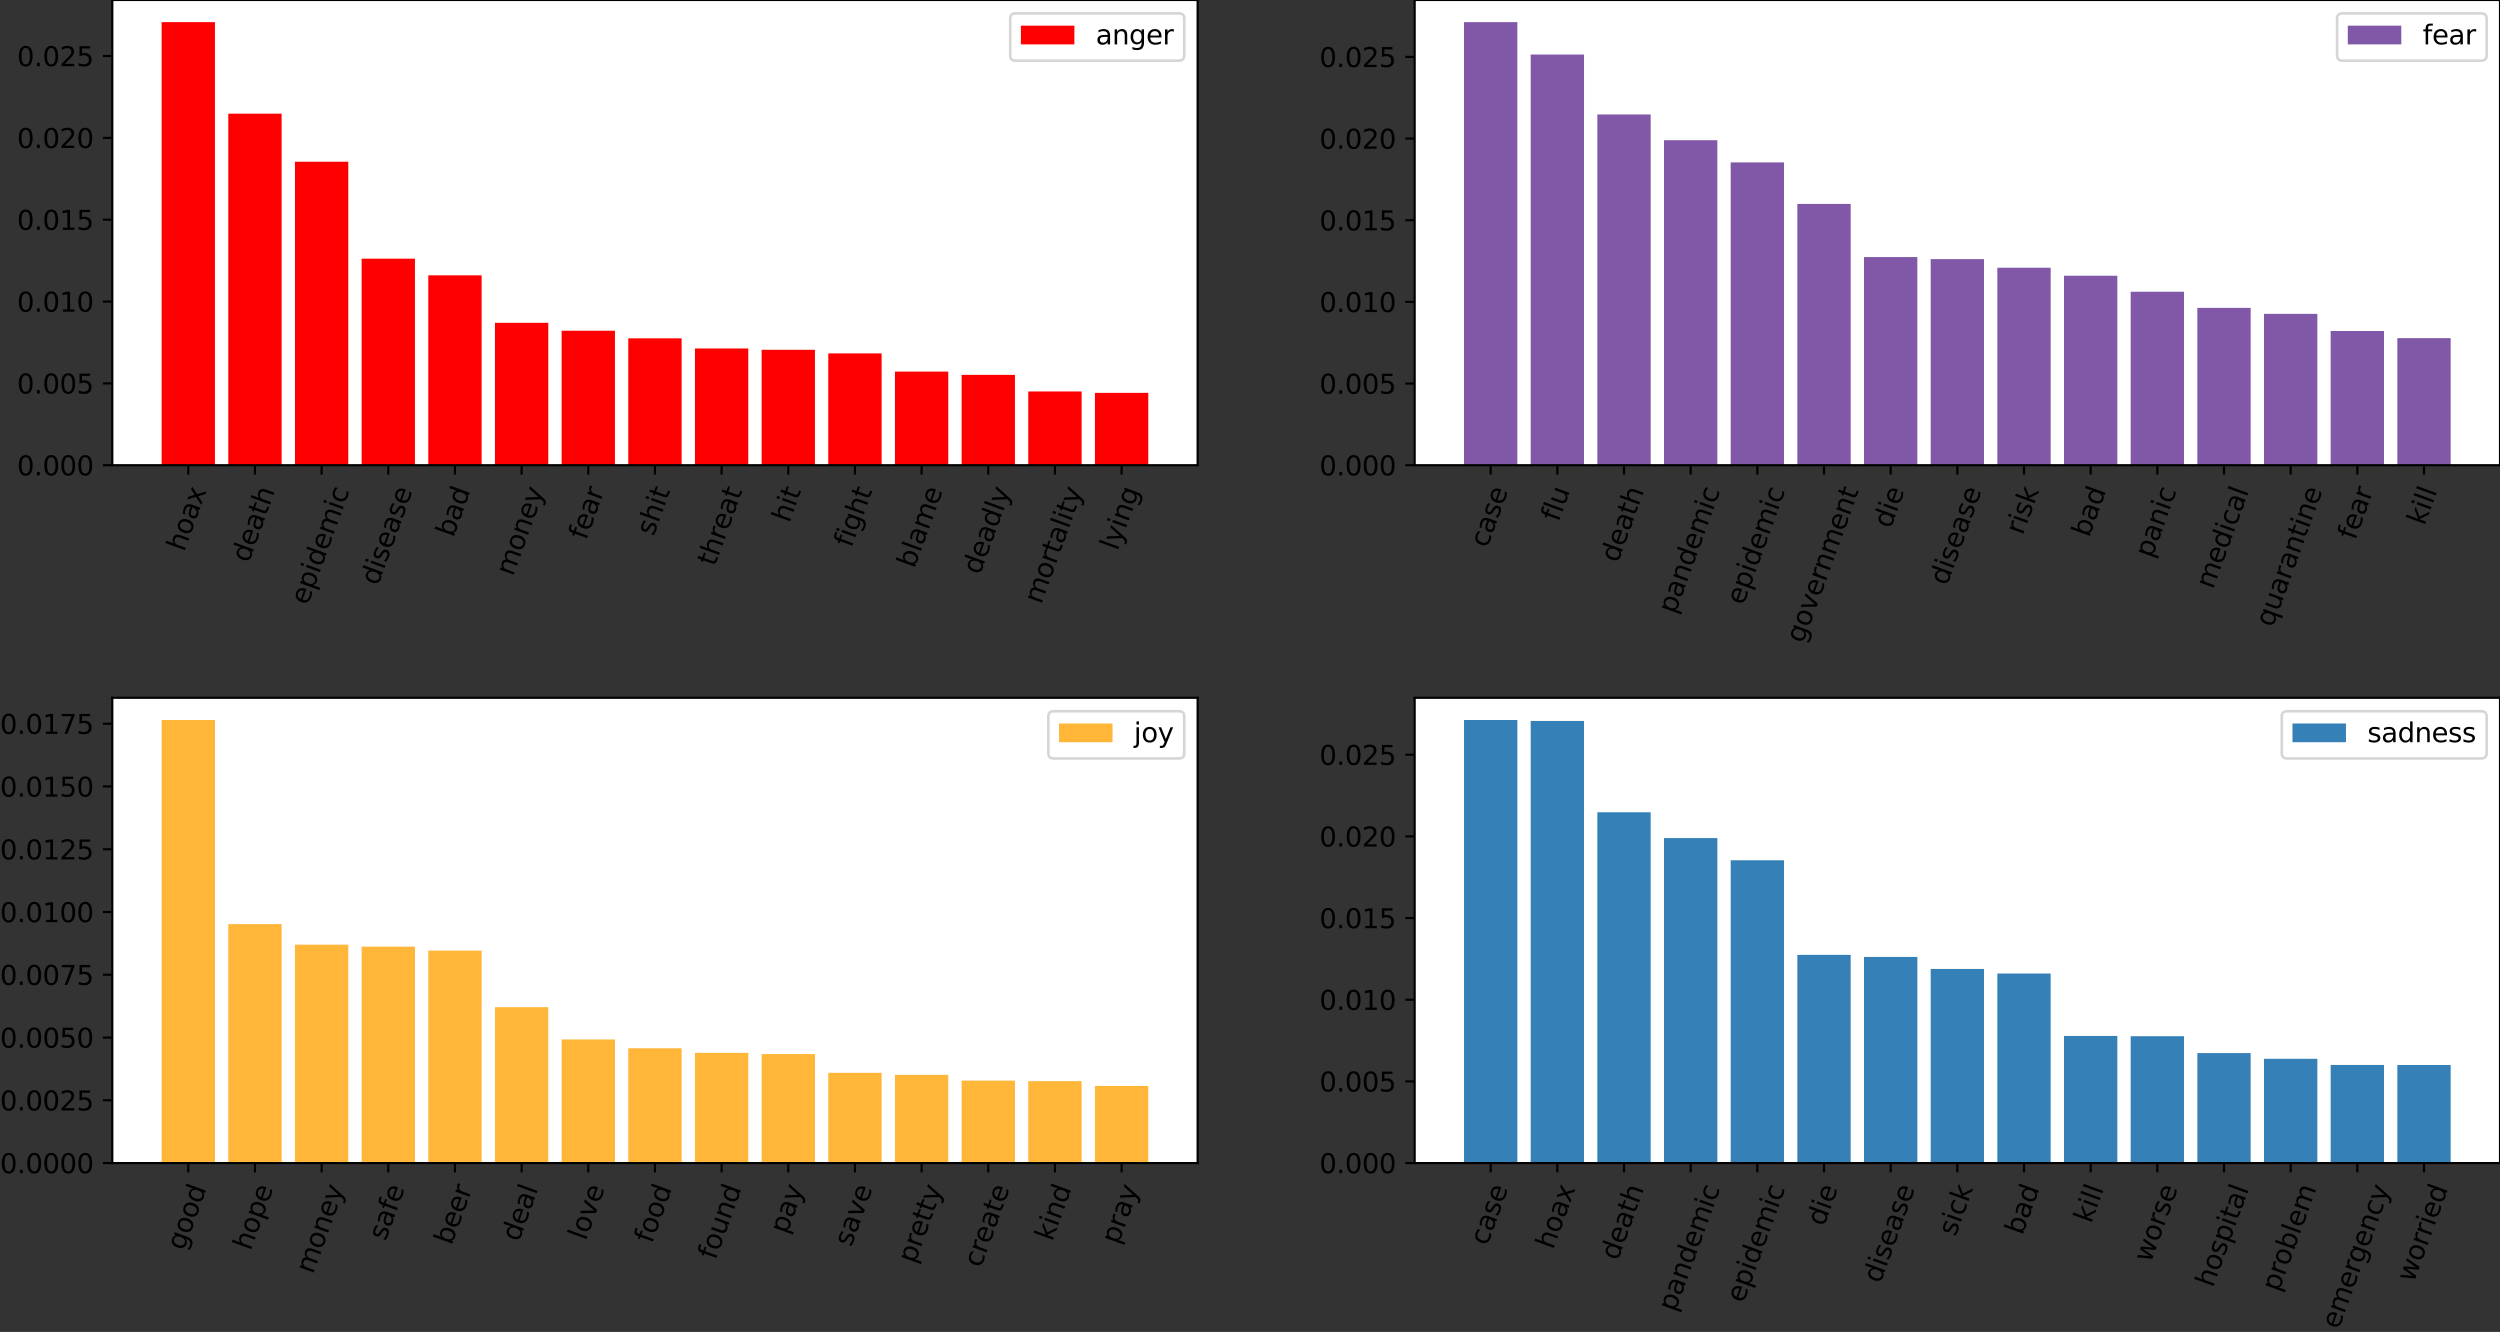 <?xml version="1.0" encoding="utf-8" standalone="no"?>
<!DOCTYPE svg PUBLIC "-//W3C//DTD SVG 1.1//EN"
  "http://www.w3.org/Graphics/SVG/1.1/DTD/svg11.dtd">
<svg height="498.038pt" version="1.1" viewBox="0 0 934.791 498.038" width="934.791pt" xmlns="http://www.w3.org/2000/svg" xmlns:xlink="http://www.w3.org/1999/xlink">
 <rect x="0" y="0" width="934.791" height="498.038" fill="#333333" stroke="none"/>
 <defs>
  <style type="text/css">*{stroke-linecap:butt;stroke-linejoin:round;}</style>
 </defs>
 <g id="figure_1">
  <g id="patch_1">
   <path d="M 0 498.038 
L 934.791 498.038 
L 934.791 0 
L 0 0 
z
" style="fill:none;"/>
  </g>
  <g id="axes_1">
   <g id="patch_2">
    <path d="M 41.991 173.952 
L 447.809 173.952 
L 447.809 -0 
L 41.991 -0 
z
" style="fill:#ffffff;"/>
   </g>
   <g id="patch_3">
    <path clip-path="url(#p635d6ac48a)" d="M 60.437 173.952 
L 80.379 173.952 
L 80.379 8.283 
L 60.437 8.283 
z
" style="fill:#ff0000;"/>
   </g>
   <g id="patch_4">
    <path clip-path="url(#p635d6ac48a)" d="M 85.364 173.952 
L 105.306 173.952 
L 105.306 42.512 
L 85.364 42.512 
z
" style="fill:#ff0000;"/>
   </g>
   <g id="patch_5">
    <path clip-path="url(#p635d6ac48a)" d="M 110.292 173.952 
L 130.234 173.952 
L 130.234 60.485 
L 110.292 60.485 
z
" style="fill:#ff0000;"/>
   </g>
   <g id="patch_6">
    <path clip-path="url(#p635d6ac48a)" d="M 135.219 173.952 
L 155.161 173.952 
L 155.161 96.717 
L 135.219 96.717 
z
" style="fill:#ff0000;"/>
   </g>
   <g id="patch_7">
    <path clip-path="url(#p635d6ac48a)" d="M 160.147 173.952 
L 180.088 173.952 
L 180.088 102.95 
L 160.147 102.95 
z
" style="fill:#ff0000;"/>
   </g>
   <g id="patch_8">
    <path clip-path="url(#p635d6ac48a)" d="M 185.074 173.952 
L 205.016 173.952 
L 205.016 120.705 
L 185.074 120.705 
z
" style="fill:#ff0000;"/>
   </g>
   <g id="patch_9">
    <path clip-path="url(#p635d6ac48a)" d="M 210.001 173.952 
L 229.943 173.952 
L 229.943 123.662 
L 210.001 123.662 
z
" style="fill:#ff0000;"/>
   </g>
   <g id="patch_10">
    <path clip-path="url(#p635d6ac48a)" d="M 234.929 173.952 
L 254.871 173.952 
L 254.871 126.512 
L 234.929 126.512 
z
" style="fill:#ff0000;"/>
   </g>
   <g id="patch_11">
    <path clip-path="url(#p635d6ac48a)" d="M 259.856 173.952 
L 279.798 173.952 
L 279.798 130.288 
L 259.856 130.288 
z
" style="fill:#ff0000;"/>
   </g>
   <g id="patch_12">
    <path clip-path="url(#p635d6ac48a)" d="M 284.784 173.952 
L 304.725 173.952 
L 304.725 130.788 
L 284.784 130.788 
z
" style="fill:#ff0000;"/>
   </g>
   <g id="patch_13">
    <path clip-path="url(#p635d6ac48a)" d="M 309.711 173.952 
L 329.653 173.952 
L 329.653 132.135 
L 309.711 132.135 
z
" style="fill:#ff0000;"/>
   </g>
   <g id="patch_14">
    <path clip-path="url(#p635d6ac48a)" d="M 334.638 173.952 
L 354.58 173.952 
L 354.58 138.951 
L 334.638 138.951 
z
" style="fill:#ff0000;"/>
   </g>
   <g id="patch_15">
    <path clip-path="url(#p635d6ac48a)" d="M 359.566 173.952 
L 379.508 173.952 
L 379.508 140.158 
L 359.566 140.158 
z
" style="fill:#ff0000;"/>
   </g>
   <g id="patch_16">
    <path clip-path="url(#p635d6ac48a)" d="M 384.493 173.952 
L 404.435 173.952 
L 404.435 146.382 
L 384.493 146.382 
z
" style="fill:#ff0000;"/>
   </g>
   <g id="patch_17">
    <path clip-path="url(#p635d6ac48a)" d="M 409.421 173.952 
L 429.363 173.952 
L 429.363 146.9 
L 409.421 146.9 
z
" style="fill:#ff0000;"/>
   </g>
   <g id="matplotlib.axis_1">
    <g id="xtick_1">
     <g id="line2d_1">
      <defs>
       <path d="M 0 0 
L 0 3.5 
" id="m7dce1e23cb" style="stroke:#000000;stroke-width:0.8;"/>
      </defs>
      <g>
       <use style="stroke:#000000;stroke-width:0.8;" x="70.408" xlink:href="#m7dce1e23cb" y="173.952"/>
      </g>
     </g>
     <g id="text_1">
      <!-- hoax -->
      <g transform="translate(68.811 206.576)rotate(-70)scale(0.1 -0.1)">
       <defs>
        <path d="M 3513 2113 
L 3513 0 
L 2938 0 
L 2938 2094 
Q 2938 2591 2744 2837 
Q 2550 3084 2163 3084 
Q 1697 3084 1428 2787 
Q 1159 2491 1159 1978 
L 1159 0 
L 581 0 
L 581 4863 
L 1159 4863 
L 1159 2956 
Q 1366 3272 1645 3428 
Q 1925 3584 2291 3584 
Q 2894 3584 3203 3211 
Q 3513 2838 3513 2113 
z
" id="DejaVuSans-68" transform="scale(0.016)"/>
        <path d="M 1959 3097 
Q 1497 3097 1228 2736 
Q 959 2375 959 1747 
Q 959 1119 1226 758 
Q 1494 397 1959 397 
Q 2419 397 2687 759 
Q 2956 1122 2956 1747 
Q 2956 2369 2687 2733 
Q 2419 3097 1959 3097 
z
M 1959 3584 
Q 2709 3584 3137 3096 
Q 3566 2609 3566 1747 
Q 3566 888 3137 398 
Q 2709 -91 1959 -91 
Q 1206 -91 779 398 
Q 353 888 353 1747 
Q 353 2609 779 3096 
Q 1206 3584 1959 3584 
z
" id="DejaVuSans-6f" transform="scale(0.016)"/>
        <path d="M 2194 1759 
Q 1497 1759 1228 1600 
Q 959 1441 959 1056 
Q 959 750 1161 570 
Q 1363 391 1709 391 
Q 2188 391 2477 730 
Q 2766 1069 2766 1631 
L 2766 1759 
L 2194 1759 
z
M 3341 1997 
L 3341 0 
L 2766 0 
L 2766 531 
Q 2569 213 2275 61 
Q 1981 -91 1556 -91 
Q 1019 -91 701 211 
Q 384 513 384 1019 
Q 384 1609 779 1909 
Q 1175 2209 1959 2209 
L 2766 2209 
L 2766 2266 
Q 2766 2663 2505 2880 
Q 2244 3097 1772 3097 
Q 1472 3097 1187 3025 
Q 903 2953 641 2809 
L 641 3341 
Q 956 3463 1253 3523 
Q 1550 3584 1831 3584 
Q 2591 3584 2966 3190 
Q 3341 2797 3341 1997 
z
" id="DejaVuSans-61" transform="scale(0.016)"/>
        <path d="M 3513 3500 
L 2247 1797 
L 3578 0 
L 2900 0 
L 1881 1375 
L 863 0 
L 184 0 
L 1544 1831 
L 300 3500 
L 978 3500 
L 1906 2253 
L 2834 3500 
L 3513 3500 
z
" id="DejaVuSans-78" transform="scale(0.016)"/>
       </defs>
       <use xlink:href="#DejaVuSans-68"/>
       <use x="63.379" xlink:href="#DejaVuSans-6f"/>
       <use x="124.561" xlink:href="#DejaVuSans-61"/>
       <use x="185.84" xlink:href="#DejaVuSans-78"/>
      </g>
     </g>
    </g>
    <g id="xtick_2">
     <g id="line2d_2">
      <g>
       <use style="stroke:#000000;stroke-width:0.8;" x="95.335" xlink:href="#m7dce1e23cb" y="173.952"/>
      </g>
     </g>
     <g id="text_2">
      <!-- death -->
      <g transform="translate(92.988 210.696)rotate(-70)scale(0.1 -0.1)">
       <defs>
        <path d="M 2906 2969 
L 2906 4863 
L 3481 4863 
L 3481 0 
L 2906 0 
L 2906 525 
Q 2725 213 2448 61 
Q 2172 -91 1784 -91 
Q 1150 -91 751 415 
Q 353 922 353 1747 
Q 353 2572 751 3078 
Q 1150 3584 1784 3584 
Q 2172 3584 2448 3432 
Q 2725 3281 2906 2969 
z
M 947 1747 
Q 947 1113 1208 752 
Q 1469 391 1925 391 
Q 2381 391 2643 752 
Q 2906 1113 2906 1747 
Q 2906 2381 2643 2742 
Q 2381 3103 1925 3103 
Q 1469 3103 1208 2742 
Q 947 2381 947 1747 
z
" id="DejaVuSans-64" transform="scale(0.016)"/>
        <path d="M 3597 1894 
L 3597 1613 
L 953 1613 
Q 991 1019 1311 708 
Q 1631 397 2203 397 
Q 2534 397 2845 478 
Q 3156 559 3463 722 
L 3463 178 
Q 3153 47 2828 -22 
Q 2503 -91 2169 -91 
Q 1331 -91 842 396 
Q 353 884 353 1716 
Q 353 2575 817 3079 
Q 1281 3584 2069 3584 
Q 2775 3584 3186 3129 
Q 3597 2675 3597 1894 
z
M 3022 2063 
Q 3016 2534 2758 2815 
Q 2500 3097 2075 3097 
Q 1594 3097 1305 2825 
Q 1016 2553 972 2059 
L 3022 2063 
z
" id="DejaVuSans-65" transform="scale(0.016)"/>
        <path d="M 1172 4494 
L 1172 3500 
L 2356 3500 
L 2356 3053 
L 1172 3053 
L 1172 1153 
Q 1172 725 1289 603 
Q 1406 481 1766 481 
L 2356 481 
L 2356 0 
L 1766 0 
Q 1100 0 847 248 
Q 594 497 594 1153 
L 594 3053 
L 172 3053 
L 172 3500 
L 594 3500 
L 594 4494 
L 1172 4494 
z
" id="DejaVuSans-74" transform="scale(0.016)"/>
       </defs>
       <use xlink:href="#DejaVuSans-64"/>
       <use x="63.477" xlink:href="#DejaVuSans-65"/>
       <use x="125" xlink:href="#DejaVuSans-61"/>
       <use x="186.279" xlink:href="#DejaVuSans-74"/>
       <use x="225.488" xlink:href="#DejaVuSans-68"/>
      </g>
     </g>
    </g>
    <g id="xtick_3">
     <g id="line2d_3">
      <g>
       <use style="stroke:#000000;stroke-width:0.8;" x="120.263" xlink:href="#m7dce1e23cb" y="173.952"/>
      </g>
     </g>
     <g id="text_3">
      <!-- epidemic -->
      <g transform="translate(115.024 226.587)rotate(-70)scale(0.1 -0.1)">
       <defs>
        <path d="M 1159 525 
L 1159 -1331 
L 581 -1331 
L 581 3500 
L 1159 3500 
L 1159 2969 
Q 1341 3281 1617 3432 
Q 1894 3584 2278 3584 
Q 2916 3584 3314 3078 
Q 3713 2572 3713 1747 
Q 3713 922 3314 415 
Q 2916 -91 2278 -91 
Q 1894 -91 1617 61 
Q 1341 213 1159 525 
z
M 3116 1747 
Q 3116 2381 2855 2742 
Q 2594 3103 2138 3103 
Q 1681 3103 1420 2742 
Q 1159 2381 1159 1747 
Q 1159 1113 1420 752 
Q 1681 391 2138 391 
Q 2594 391 2855 752 
Q 3116 1113 3116 1747 
z
" id="DejaVuSans-70" transform="scale(0.016)"/>
        <path d="M 603 3500 
L 1178 3500 
L 1178 0 
L 603 0 
L 603 3500 
z
M 603 4863 
L 1178 4863 
L 1178 4134 
L 603 4134 
L 603 4863 
z
" id="DejaVuSans-69" transform="scale(0.016)"/>
        <path d="M 3328 2828 
Q 3544 3216 3844 3400 
Q 4144 3584 4550 3584 
Q 5097 3584 5394 3201 
Q 5691 2819 5691 2113 
L 5691 0 
L 5113 0 
L 5113 2094 
Q 5113 2597 4934 2840 
Q 4756 3084 4391 3084 
Q 3944 3084 3684 2787 
Q 3425 2491 3425 1978 
L 3425 0 
L 2847 0 
L 2847 2094 
Q 2847 2600 2669 2842 
Q 2491 3084 2119 3084 
Q 1678 3084 1418 2786 
Q 1159 2488 1159 1978 
L 1159 0 
L 581 0 
L 581 3500 
L 1159 3500 
L 1159 2956 
Q 1356 3278 1631 3431 
Q 1906 3584 2284 3584 
Q 2666 3584 2933 3390 
Q 3200 3197 3328 2828 
z
" id="DejaVuSans-6d" transform="scale(0.016)"/>
        <path d="M 3122 3366 
L 3122 2828 
Q 2878 2963 2633 3030 
Q 2388 3097 2138 3097 
Q 1578 3097 1268 2742 
Q 959 2388 959 1747 
Q 959 1106 1268 751 
Q 1578 397 2138 397 
Q 2388 397 2633 464 
Q 2878 531 3122 666 
L 3122 134 
Q 2881 22 2623 -34 
Q 2366 -91 2075 -91 
Q 1284 -91 818 406 
Q 353 903 353 1747 
Q 353 2603 823 3093 
Q 1294 3584 2113 3584 
Q 2378 3584 2631 3529 
Q 2884 3475 3122 3366 
z
" id="DejaVuSans-63" transform="scale(0.016)"/>
       </defs>
       <use xlink:href="#DejaVuSans-65"/>
       <use x="61.523" xlink:href="#DejaVuSans-70"/>
       <use x="125" xlink:href="#DejaVuSans-69"/>
       <use x="152.783" xlink:href="#DejaVuSans-64"/>
       <use x="216.26" xlink:href="#DejaVuSans-65"/>
       <use x="277.783" xlink:href="#DejaVuSans-6d"/>
       <use x="375.195" xlink:href="#DejaVuSans-69"/>
       <use x="402.979" xlink:href="#DejaVuSans-63"/>
      </g>
     </g>
    </g>
    <g id="xtick_4">
     <g id="line2d_4">
      <g>
       <use style="stroke:#000000;stroke-width:0.8;" x="145.19" xlink:href="#m7dce1e23cb" y="173.952"/>
      </g>
     </g>
     <g id="text_4">
      <!-- disease -->
      <g transform="translate(141.288 219.24)rotate(-70)scale(0.1 -0.1)">
       <defs>
        <path d="M 2834 3397 
L 2834 2853 
Q 2591 2978 2328 3040 
Q 2066 3103 1784 3103 
Q 1356 3103 1142 2972 
Q 928 2841 928 2578 
Q 928 2378 1081 2264 
Q 1234 2150 1697 2047 
L 1894 2003 
Q 2506 1872 2764 1633 
Q 3022 1394 3022 966 
Q 3022 478 2636 193 
Q 2250 -91 1575 -91 
Q 1294 -91 989 -36 
Q 684 19 347 128 
L 347 722 
Q 666 556 975 473 
Q 1284 391 1588 391 
Q 1994 391 2212 530 
Q 2431 669 2431 922 
Q 2431 1156 2273 1281 
Q 2116 1406 1581 1522 
L 1381 1569 
Q 847 1681 609 1914 
Q 372 2147 372 2553 
Q 372 3047 722 3315 
Q 1072 3584 1716 3584 
Q 2034 3584 2315 3537 
Q 2597 3491 2834 3397 
z
" id="DejaVuSans-73" transform="scale(0.016)"/>
       </defs>
       <use xlink:href="#DejaVuSans-64"/>
       <use x="63.477" xlink:href="#DejaVuSans-69"/>
       <use x="91.26" xlink:href="#DejaVuSans-73"/>
       <use x="143.359" xlink:href="#DejaVuSans-65"/>
       <use x="204.883" xlink:href="#DejaVuSans-61"/>
       <use x="266.162" xlink:href="#DejaVuSans-73"/>
       <use x="318.262" xlink:href="#DejaVuSans-65"/>
      </g>
     </g>
    </g>
    <g id="xtick_5">
     <g id="line2d_5">
      <g>
       <use style="stroke:#000000;stroke-width:0.8;" x="170.117" xlink:href="#m7dce1e23cb" y="173.952"/>
      </g>
     </g>
     <g id="text_5">
      <!-- bad -->
      <g transform="translate(169.491 201.241)rotate(-70)scale(0.1 -0.1)">
       <defs>
        <path d="M 3116 1747 
Q 3116 2381 2855 2742 
Q 2594 3103 2138 3103 
Q 1681 3103 1420 2742 
Q 1159 2381 1159 1747 
Q 1159 1113 1420 752 
Q 1681 391 2138 391 
Q 2594 391 2855 752 
Q 3116 1113 3116 1747 
z
M 1159 2969 
Q 1341 3281 1617 3432 
Q 1894 3584 2278 3584 
Q 2916 3584 3314 3078 
Q 3713 2572 3713 1747 
Q 3713 922 3314 415 
Q 2916 -91 2278 -91 
Q 1894 -91 1617 61 
Q 1341 213 1159 525 
L 1159 0 
L 581 0 
L 581 4863 
L 1159 4863 
L 1159 2969 
z
" id="DejaVuSans-62" transform="scale(0.016)"/>
       </defs>
       <use xlink:href="#DejaVuSans-62"/>
       <use x="63.477" xlink:href="#DejaVuSans-61"/>
       <use x="124.756" xlink:href="#DejaVuSans-64"/>
      </g>
     </g>
    </g>
    <g id="xtick_6">
     <g id="line2d_6">
      <g>
       <use style="stroke:#000000;stroke-width:0.8;" x="195.045" xlink:href="#m7dce1e23cb" y="173.952"/>
      </g>
     </g>
     <g id="text_6">
      <!-- money -->
      <g transform="translate(191.778 215.753)rotate(-70)scale(0.1 -0.1)">
       <defs>
        <path d="M 3513 2113 
L 3513 0 
L 2938 0 
L 2938 2094 
Q 2938 2591 2744 2837 
Q 2550 3084 2163 3084 
Q 1697 3084 1428 2787 
Q 1159 2491 1159 1978 
L 1159 0 
L 581 0 
L 581 3500 
L 1159 3500 
L 1159 2956 
Q 1366 3272 1645 3428 
Q 1925 3584 2291 3584 
Q 2894 3584 3203 3211 
Q 3513 2838 3513 2113 
z
" id="DejaVuSans-6e" transform="scale(0.016)"/>
        <path d="M 2059 -325 
Q 1816 -950 1584 -1140 
Q 1353 -1331 966 -1331 
L 506 -1331 
L 506 -850 
L 844 -850 
Q 1081 -850 1212 -737 
Q 1344 -625 1503 -206 
L 1606 56 
L 191 3500 
L 800 3500 
L 1894 763 
L 2988 3500 
L 3597 3500 
L 2059 -325 
z
" id="DejaVuSans-79" transform="scale(0.016)"/>
       </defs>
       <use xlink:href="#DejaVuSans-6d"/>
       <use x="97.412" xlink:href="#DejaVuSans-6f"/>
       <use x="158.594" xlink:href="#DejaVuSans-6e"/>
       <use x="221.973" xlink:href="#DejaVuSans-65"/>
       <use x="283.496" xlink:href="#DejaVuSans-79"/>
      </g>
     </g>
    </g>
    <g id="xtick_7">
     <g id="line2d_7">
      <g>
       <use style="stroke:#000000;stroke-width:0.8;" x="219.972" xlink:href="#m7dce1e23cb" y="173.952"/>
      </g>
     </g>
     <g id="text_7">
      <!-- fear -->
      <g transform="translate(219.16 202.262)rotate(-70)scale(0.1 -0.1)">
       <defs>
        <path d="M 2375 4863 
L 2375 4384 
L 1825 4384 
Q 1516 4384 1395 4259 
Q 1275 4134 1275 3809 
L 1275 3500 
L 2222 3500 
L 2222 3053 
L 1275 3053 
L 1275 0 
L 697 0 
L 697 3053 
L 147 3053 
L 147 3500 
L 697 3500 
L 697 3744 
Q 697 4328 969 4595 
Q 1241 4863 1831 4863 
L 2375 4863 
z
" id="DejaVuSans-66" transform="scale(0.016)"/>
        <path d="M 2631 2963 
Q 2534 3019 2420 3045 
Q 2306 3072 2169 3072 
Q 1681 3072 1420 2755 
Q 1159 2438 1159 1844 
L 1159 0 
L 581 0 
L 581 3500 
L 1159 3500 
L 1159 2956 
Q 1341 3275 1631 3429 
Q 1922 3584 2338 3584 
Q 2397 3584 2469 3576 
Q 2541 3569 2628 3553 
L 2631 2963 
z
" id="DejaVuSans-72" transform="scale(0.016)"/>
       </defs>
       <use xlink:href="#DejaVuSans-66"/>
       <use x="35.205" xlink:href="#DejaVuSans-65"/>
       <use x="96.729" xlink:href="#DejaVuSans-61"/>
       <use x="158.008" xlink:href="#DejaVuSans-72"/>
      </g>
     </g>
    </g>
    <g id="xtick_8">
     <g id="line2d_8">
      <g>
       <use style="stroke:#000000;stroke-width:0.8;" x="244.9" xlink:href="#m7dce1e23cb" y="173.952"/>
      </g>
     </g>
     <g id="text_8">
      <!-- shit -->
      <g transform="translate(244.373 200.696)rotate(-70)scale(0.1 -0.1)">
       <use xlink:href="#DejaVuSans-73"/>
       <use x="52.1" xlink:href="#DejaVuSans-68"/>
       <use x="115.479" xlink:href="#DejaVuSans-69"/>
       <use x="143.262" xlink:href="#DejaVuSans-74"/>
      </g>
     </g>
    </g>
    <g id="xtick_9">
     <g id="line2d_9">
      <g>
       <use style="stroke:#000000;stroke-width:0.8;" x="269.827" xlink:href="#m7dce1e23cb" y="173.952"/>
      </g>
     </g>
     <g id="text_9">
      <!-- threat -->
      <g transform="translate(267.231 212.066)rotate(-70)scale(0.1 -0.1)">
       <use xlink:href="#DejaVuSans-74"/>
       <use x="39.209" xlink:href="#DejaVuSans-68"/>
       <use x="102.588" xlink:href="#DejaVuSans-72"/>
       <use x="141.451" xlink:href="#DejaVuSans-65"/>
       <use x="202.975" xlink:href="#DejaVuSans-61"/>
       <use x="264.254" xlink:href="#DejaVuSans-74"/>
      </g>
     </g>
    </g>
    <g id="xtick_10">
     <g id="line2d_10">
      <g>
       <use style="stroke:#000000;stroke-width:0.8;" x="294.755" xlink:href="#m7dce1e23cb" y="173.952"/>
      </g>
     </g>
     <g id="text_10">
      <!-- hit -->
      <g transform="translate(295.118 195.801)rotate(-70)scale(0.1 -0.1)">
       <use xlink:href="#DejaVuSans-68"/>
       <use x="63.379" xlink:href="#DejaVuSans-69"/>
       <use x="91.162" xlink:href="#DejaVuSans-74"/>
      </g>
     </g>
    </g>
    <g id="xtick_11">
     <g id="line2d_11">
      <g>
       <use style="stroke:#000000;stroke-width:0.8;" x="319.682" xlink:href="#m7dce1e23cb" y="173.952"/>
      </g>
     </g>
     <g id="text_11">
      <!-- fight -->
      <g transform="translate(318.358 205.074)rotate(-70)scale(0.1 -0.1)">
       <defs>
        <path d="M 2906 1791 
Q 2906 2416 2648 2759 
Q 2391 3103 1925 3103 
Q 1463 3103 1205 2759 
Q 947 2416 947 1791 
Q 947 1169 1205 825 
Q 1463 481 1925 481 
Q 2391 481 2648 825 
Q 2906 1169 2906 1791 
z
M 3481 434 
Q 3481 -459 3084 -895 
Q 2688 -1331 1869 -1331 
Q 1566 -1331 1297 -1286 
Q 1028 -1241 775 -1147 
L 775 -588 
Q 1028 -725 1275 -790 
Q 1522 -856 1778 -856 
Q 2344 -856 2625 -561 
Q 2906 -266 2906 331 
L 2906 616 
Q 2728 306 2450 153 
Q 2172 0 1784 0 
Q 1141 0 747 490 
Q 353 981 353 1791 
Q 353 2603 747 3093 
Q 1141 3584 1784 3584 
Q 2172 3584 2450 3431 
Q 2728 3278 2906 2969 
L 2906 3500 
L 3481 3500 
L 3481 434 
z
" id="DejaVuSans-67" transform="scale(0.016)"/>
       </defs>
       <use xlink:href="#DejaVuSans-66"/>
       <use x="35.205" xlink:href="#DejaVuSans-69"/>
       <use x="62.988" xlink:href="#DejaVuSans-67"/>
       <use x="126.465" xlink:href="#DejaVuSans-68"/>
       <use x="189.844" xlink:href="#DejaVuSans-74"/>
      </g>
     </g>
    </g>
    <g id="xtick_12">
     <g id="line2d_12">
      <g>
       <use style="stroke:#000000;stroke-width:0.8;" x="344.609" xlink:href="#m7dce1e23cb" y="173.952"/>
      </g>
     </g>
     <g id="text_12">
      <!-- blame -->
      <g transform="translate(341.876 212.821)rotate(-70)scale(0.1 -0.1)">
       <defs>
        <path d="M 603 4863 
L 1178 4863 
L 1178 0 
L 603 0 
L 603 4863 
z
" id="DejaVuSans-6c" transform="scale(0.016)"/>
       </defs>
       <use xlink:href="#DejaVuSans-62"/>
       <use x="63.477" xlink:href="#DejaVuSans-6c"/>
       <use x="91.26" xlink:href="#DejaVuSans-61"/>
       <use x="152.539" xlink:href="#DejaVuSans-6d"/>
       <use x="249.951" xlink:href="#DejaVuSans-65"/>
      </g>
     </g>
    </g>
    <g id="xtick_13">
     <g id="line2d_13">
      <g>
       <use style="stroke:#000000;stroke-width:0.8;" x="369.537" xlink:href="#m7dce1e23cb" y="173.952"/>
      </g>
     </g>
     <g id="text_13">
      <!-- deadly -->
      <g transform="translate(366.371 215.195)rotate(-70)scale(0.1 -0.1)">
       <use xlink:href="#DejaVuSans-64"/>
       <use x="63.477" xlink:href="#DejaVuSans-65"/>
       <use x="125" xlink:href="#DejaVuSans-61"/>
       <use x="186.279" xlink:href="#DejaVuSans-64"/>
       <use x="249.756" xlink:href="#DejaVuSans-6c"/>
       <use x="277.539" xlink:href="#DejaVuSans-79"/>
      </g>
     </g>
    </g>
    <g id="xtick_14">
     <g id="line2d_14">
      <g>
       <use style="stroke:#000000;stroke-width:0.8;" x="394.464" xlink:href="#m7dce1e23cb" y="173.952"/>
      </g>
     </g>
     <g id="text_14">
      <!-- mortality -->
      <g transform="translate(389.291 226.226)rotate(-70)scale(0.1 -0.1)">
       <use xlink:href="#DejaVuSans-6d"/>
       <use x="97.412" xlink:href="#DejaVuSans-6f"/>
       <use x="158.594" xlink:href="#DejaVuSans-72"/>
       <use x="199.707" xlink:href="#DejaVuSans-74"/>
       <use x="238.916" xlink:href="#DejaVuSans-61"/>
       <use x="300.195" xlink:href="#DejaVuSans-6c"/>
       <use x="327.979" xlink:href="#DejaVuSans-69"/>
       <use x="355.762" xlink:href="#DejaVuSans-74"/>
       <use x="394.971" xlink:href="#DejaVuSans-79"/>
      </g>
     </g>
    </g>
    <g id="xtick_15">
     <g id="line2d_15">
      <g>
       <use style="stroke:#000000;stroke-width:0.8;" x="419.392" xlink:href="#m7dce1e23cb" y="173.952"/>
      </g>
     </g>
     <g id="text_15">
      <!-- lying -->
      <g transform="translate(417.853 206.255)rotate(-70)scale(0.1 -0.1)">
       <use xlink:href="#DejaVuSans-6c"/>
       <use x="27.783" xlink:href="#DejaVuSans-79"/>
       <use x="86.963" xlink:href="#DejaVuSans-69"/>
       <use x="114.746" xlink:href="#DejaVuSans-6e"/>
       <use x="178.125" xlink:href="#DejaVuSans-67"/>
      </g>
     </g>
    </g>
   </g>
   <g id="matplotlib.axis_2">
    <g id="ytick_1">
     <g id="line2d_16">
      <defs>
       <path d="M 0 0 
L -3.5 0 
" id="m429867f8c7" style="stroke:#000000;stroke-width:0.8;"/>
      </defs>
      <g>
       <use style="stroke:#000000;stroke-width:0.8;" x="41.991" xlink:href="#m429867f8c7" y="173.952"/>
      </g>
     </g>
     <g id="text_16">
      <!-- 0.000 -->
      <g transform="translate(6.362 177.751)scale(0.1 -0.1)">
       <defs>
        <path d="M 2034 4250 
Q 1547 4250 1301 3770 
Q 1056 3291 1056 2328 
Q 1056 1369 1301 889 
Q 1547 409 2034 409 
Q 2525 409 2770 889 
Q 3016 1369 3016 2328 
Q 3016 3291 2770 3770 
Q 2525 4250 2034 4250 
z
M 2034 4750 
Q 2819 4750 3233 4129 
Q 3647 3509 3647 2328 
Q 3647 1150 3233 529 
Q 2819 -91 2034 -91 
Q 1250 -91 836 529 
Q 422 1150 422 2328 
Q 422 3509 836 4129 
Q 1250 4750 2034 4750 
z
" id="DejaVuSans-30" transform="scale(0.016)"/>
        <path d="M 684 794 
L 1344 794 
L 1344 0 
L 684 0 
L 684 794 
z
" id="DejaVuSans-2e" transform="scale(0.016)"/>
       </defs>
       <use xlink:href="#DejaVuSans-30"/>
       <use x="63.623" xlink:href="#DejaVuSans-2e"/>
       <use x="95.41" xlink:href="#DejaVuSans-30"/>
       <use x="159.033" xlink:href="#DejaVuSans-30"/>
       <use x="222.656" xlink:href="#DejaVuSans-30"/>
      </g>
     </g>
    </g>
    <g id="ytick_2">
     <g id="line2d_17">
      <g>
       <use style="stroke:#000000;stroke-width:0.8;" x="41.991" xlink:href="#m429867f8c7" y="143.35"/>
      </g>
     </g>
     <g id="text_17">
      <!-- 0.005 -->
      <g transform="translate(6.362 147.149)scale(0.1 -0.1)">
       <defs>
        <path d="M 691 4666 
L 3169 4666 
L 3169 4134 
L 1269 4134 
L 1269 2991 
Q 1406 3038 1543 3061 
Q 1681 3084 1819 3084 
Q 2600 3084 3056 2656 
Q 3513 2228 3513 1497 
Q 3513 744 3044 326 
Q 2575 -91 1722 -91 
Q 1428 -91 1123 -41 
Q 819 9 494 109 
L 494 744 
Q 775 591 1075 516 
Q 1375 441 1709 441 
Q 2250 441 2565 725 
Q 2881 1009 2881 1497 
Q 2881 1984 2565 2268 
Q 2250 2553 1709 2553 
Q 1456 2553 1204 2497 
Q 953 2441 691 2322 
L 691 4666 
z
" id="DejaVuSans-35" transform="scale(0.016)"/>
       </defs>
       <use xlink:href="#DejaVuSans-30"/>
       <use x="63.623" xlink:href="#DejaVuSans-2e"/>
       <use x="95.41" xlink:href="#DejaVuSans-30"/>
       <use x="159.033" xlink:href="#DejaVuSans-30"/>
       <use x="222.656" xlink:href="#DejaVuSans-35"/>
      </g>
     </g>
    </g>
    <g id="ytick_3">
     <g id="line2d_18">
      <g>
       <use style="stroke:#000000;stroke-width:0.8;" x="41.991" xlink:href="#m429867f8c7" y="112.748"/>
      </g>
     </g>
     <g id="text_18">
      <!-- 0.010 -->
      <g transform="translate(6.362 116.547)scale(0.1 -0.1)">
       <defs>
        <path d="M 794 531 
L 1825 531 
L 1825 4091 
L 703 3866 
L 703 4441 
L 1819 4666 
L 2450 4666 
L 2450 531 
L 3481 531 
L 3481 0 
L 794 0 
L 794 531 
z
" id="DejaVuSans-31" transform="scale(0.016)"/>
       </defs>
       <use xlink:href="#DejaVuSans-30"/>
       <use x="63.623" xlink:href="#DejaVuSans-2e"/>
       <use x="95.41" xlink:href="#DejaVuSans-30"/>
       <use x="159.033" xlink:href="#DejaVuSans-31"/>
       <use x="222.656" xlink:href="#DejaVuSans-30"/>
      </g>
     </g>
    </g>
    <g id="ytick_4">
     <g id="line2d_19">
      <g>
       <use style="stroke:#000000;stroke-width:0.8;" x="41.991" xlink:href="#m429867f8c7" y="82.146"/>
      </g>
     </g>
     <g id="text_19">
      <!-- 0.015 -->
      <g transform="translate(6.362 85.945)scale(0.1 -0.1)">
       <use xlink:href="#DejaVuSans-30"/>
       <use x="63.623" xlink:href="#DejaVuSans-2e"/>
       <use x="95.41" xlink:href="#DejaVuSans-30"/>
       <use x="159.033" xlink:href="#DejaVuSans-31"/>
       <use x="222.656" xlink:href="#DejaVuSans-35"/>
      </g>
     </g>
    </g>
    <g id="ytick_5">
     <g id="line2d_20">
      <g>
       <use style="stroke:#000000;stroke-width:0.8;" x="41.991" xlink:href="#m429867f8c7" y="51.544"/>
      </g>
     </g>
     <g id="text_20">
      <!-- 0.020 -->
      <g transform="translate(6.362 55.343)scale(0.1 -0.1)">
       <defs>
        <path d="M 1228 531 
L 3431 531 
L 3431 0 
L 469 0 
L 469 531 
Q 828 903 1448 1529 
Q 2069 2156 2228 2338 
Q 2531 2678 2651 2914 
Q 2772 3150 2772 3378 
Q 2772 3750 2511 3984 
Q 2250 4219 1831 4219 
Q 1534 4219 1204 4116 
Q 875 4013 500 3803 
L 500 4441 
Q 881 4594 1212 4672 
Q 1544 4750 1819 4750 
Q 2544 4750 2975 4387 
Q 3406 4025 3406 3419 
Q 3406 3131 3298 2873 
Q 3191 2616 2906 2266 
Q 2828 2175 2409 1742 
Q 1991 1309 1228 531 
z
" id="DejaVuSans-32" transform="scale(0.016)"/>
       </defs>
       <use xlink:href="#DejaVuSans-30"/>
       <use x="63.623" xlink:href="#DejaVuSans-2e"/>
       <use x="95.41" xlink:href="#DejaVuSans-30"/>
       <use x="159.033" xlink:href="#DejaVuSans-32"/>
       <use x="222.656" xlink:href="#DejaVuSans-30"/>
      </g>
     </g>
    </g>
    <g id="ytick_6">
     <g id="line2d_21">
      <g>
       <use style="stroke:#000000;stroke-width:0.8;" x="41.991" xlink:href="#m429867f8c7" y="20.942"/>
      </g>
     </g>
     <g id="text_21">
      <!-- 0.025 -->
      <g transform="translate(6.362 24.741)scale(0.1 -0.1)">
       <use xlink:href="#DejaVuSans-30"/>
       <use x="63.623" xlink:href="#DejaVuSans-2e"/>
       <use x="95.41" xlink:href="#DejaVuSans-30"/>
       <use x="159.033" xlink:href="#DejaVuSans-32"/>
       <use x="222.656" xlink:href="#DejaVuSans-35"/>
      </g>
     </g>
    </g>
   </g>
   <g id="patch_18">
    <path d="M 41.991 173.952 
L 41.991 -0 
" style="fill:none;stroke:#000000;stroke-linecap:square;stroke-linejoin:miter;stroke-width:0.8;"/>
   </g>
   <g id="patch_19">
    <path d="M 447.809 173.952 
L 447.809 -0 
" style="fill:none;stroke:#000000;stroke-linecap:square;stroke-linejoin:miter;stroke-width:0.8;"/>
   </g>
   <g id="patch_20">
    <path d="M 41.991 173.952 
L 447.809 173.952 
" style="fill:none;stroke:#000000;stroke-linecap:square;stroke-linejoin:miter;stroke-width:0.8;"/>
   </g>
   <g id="patch_21">
    <path d="M 41.991 -0 
L 447.809 -0 
" style="fill:none;stroke:#000000;stroke-linecap:square;stroke-linejoin:miter;stroke-width:0.8;"/>
   </g>
   <g id="legend_1">
    <g id="patch_22">
     <path d="M 379.731 22.678 
L 440.809 22.678 
Q 442.809 22.678 442.809 20.678 
L 442.809 7 
Q 442.809 5 440.809 5 
L 379.731 5 
Q 377.731 5 377.731 7 
L 377.731 20.678 
Q 377.731 22.678 379.731 22.678 
z
" style="fill:#ffffff;opacity:0.8;stroke:#cccccc;stroke-linejoin:miter;"/>
    </g>
    <g id="patch_23">
     <path d="M 381.731 16.598 
L 401.731 16.598 
L 401.731 9.598 
L 381.731 9.598 
z
" style="fill:#ff0000;"/>
    </g>
    <g id="text_22">
     <!-- anger -->
     <g transform="translate(409.731 16.598)scale(0.1 -0.1)">
      <use xlink:href="#DejaVuSans-61"/>
      <use x="61.279" xlink:href="#DejaVuSans-6e"/>
      <use x="124.658" xlink:href="#DejaVuSans-67"/>
      <use x="188.135" xlink:href="#DejaVuSans-65"/>
      <use x="249.658" xlink:href="#DejaVuSans-72"/>
     </g>
    </g>
   </g>
  </g>
  <g id="axes_2">
   <g id="patch_24">
    <path d="M 528.972 173.952 
L 934.791 173.952 
L 934.791 -0 
L 528.972 -0 
z
" style="fill:#ffffff;"/>
   </g>
   <g id="patch_25">
    <path clip-path="url(#p68f08d167c)" d="M 547.419 173.952 
L 567.361 173.952 
L 567.361 8.283 
L 547.419 8.283 
z
" style="fill:#8058a7;"/>
   </g>
   <g id="patch_26">
    <path clip-path="url(#p68f08d167c)" d="M 572.346 173.952 
L 592.288 173.952 
L 592.288 20.399 
L 572.346 20.399 
z
" style="fill:#8058a7;"/>
   </g>
   <g id="patch_27">
    <path clip-path="url(#p68f08d167c)" d="M 597.274 173.952 
L 617.215 173.952 
L 617.215 42.798 
L 597.274 42.798 
z
" style="fill:#8058a7;"/>
   </g>
   <g id="patch_28">
    <path clip-path="url(#p68f08d167c)" d="M 622.201 173.952 
L 642.143 173.952 
L 642.143 52.434 
L 622.201 52.434 
z
" style="fill:#8058a7;"/>
   </g>
   <g id="patch_29">
    <path clip-path="url(#p68f08d167c)" d="M 647.128 173.952 
L 667.07 173.952 
L 667.07 60.731 
L 647.128 60.731 
z
" style="fill:#8058a7;"/>
   </g>
   <g id="patch_30">
    <path clip-path="url(#p68f08d167c)" d="M 672.056 173.952 
L 691.998 173.952 
L 691.998 76.255 
L 672.056 76.255 
z
" style="fill:#8058a7;"/>
   </g>
   <g id="patch_31">
    <path clip-path="url(#p68f08d167c)" d="M 696.983 173.952 
L 716.925 173.952 
L 716.925 96.118 
L 696.983 96.118 
z
" style="fill:#8058a7;"/>
   </g>
   <g id="patch_32">
    <path clip-path="url(#p68f08d167c)" d="M 721.911 173.952 
L 741.852 173.952 
L 741.852 96.885 
L 721.911 96.885 
z
" style="fill:#8058a7;"/>
   </g>
   <g id="patch_33">
    <path clip-path="url(#p68f08d167c)" d="M 746.838 173.952 
L 766.78 173.952 
L 766.78 100.121 
L 746.838 100.121 
z
" style="fill:#8058a7;"/>
   </g>
   <g id="patch_34">
    <path clip-path="url(#p68f08d167c)" d="M 771.765 173.952 
L 791.707 173.952 
L 791.707 103.104 
L 771.765 103.104 
z
" style="fill:#8058a7;"/>
   </g>
   <g id="patch_35">
    <path clip-path="url(#p68f08d167c)" d="M 796.693 173.952 
L 816.635 173.952 
L 816.635 109.088 
L 796.693 109.088 
z
" style="fill:#8058a7;"/>
   </g>
   <g id="patch_36">
    <path clip-path="url(#p68f08d167c)" d="M 821.62 173.952 
L 841.562 173.952 
L 841.562 115.123 
L 821.62 115.123 
z
" style="fill:#8058a7;"/>
   </g>
   <g id="patch_37">
    <path clip-path="url(#p68f08d167c)" d="M 846.548 173.952 
L 866.49 173.952 
L 866.49 117.358 
L 846.548 117.358 
z
" style="fill:#8058a7;"/>
   </g>
   <g id="patch_38">
    <path clip-path="url(#p68f08d167c)" d="M 871.475 173.952 
L 891.417 173.952 
L 891.417 123.771 
L 871.475 123.771 
z
" style="fill:#8058a7;"/>
   </g>
   <g id="patch_39">
    <path clip-path="url(#p68f08d167c)" d="M 896.402 173.952 
L 916.344 173.952 
L 916.344 126.431 
L 896.402 126.431 
z
" style="fill:#8058a7;"/>
   </g>
   <g id="matplotlib.axis_3">
    <g id="xtick_16">
     <g id="line2d_22">
      <g>
       <use style="stroke:#000000;stroke-width:0.8;" x="557.39" xlink:href="#m7dce1e23cb" y="173.952"/>
      </g>
     </g>
     <g id="text_23">
      <!-- case -->
      <g transform="translate(556.051 205.153)rotate(-70)scale(0.1 -0.1)">
       <use xlink:href="#DejaVuSans-63"/>
       <use x="54.98" xlink:href="#DejaVuSans-61"/>
       <use x="116.26" xlink:href="#DejaVuSans-73"/>
       <use x="168.359" xlink:href="#DejaVuSans-65"/>
      </g>
     </g>
    </g>
    <g id="xtick_17">
     <g id="line2d_23">
      <g>
       <use style="stroke:#000000;stroke-width:0.8;" x="582.317" xlink:href="#m7dce1e23cb" y="173.952"/>
      </g>
     </g>
     <g id="text_24">
      <!-- flu -->
      <g transform="translate(582.749 195.425)rotate(-70)scale(0.1 -0.1)">
       <defs>
        <path d="M 544 1381 
L 544 3500 
L 1119 3500 
L 1119 1403 
Q 1119 906 1312 657 
Q 1506 409 1894 409 
Q 2359 409 2629 706 
Q 2900 1003 2900 1516 
L 2900 3500 
L 3475 3500 
L 3475 0 
L 2900 0 
L 2900 538 
Q 2691 219 2414 64 
Q 2138 -91 1772 -91 
Q 1169 -91 856 284 
Q 544 659 544 1381 
z
M 1991 3584 
L 1991 3584 
z
" id="DejaVuSans-75" transform="scale(0.016)"/>
       </defs>
       <use xlink:href="#DejaVuSans-66"/>
       <use x="35.205" xlink:href="#DejaVuSans-6c"/>
       <use x="62.988" xlink:href="#DejaVuSans-75"/>
      </g>
     </g>
    </g>
    <g id="xtick_18">
     <g id="line2d_24">
      <g>
       <use style="stroke:#000000;stroke-width:0.8;" x="607.245" xlink:href="#m7dce1e23cb" y="173.952"/>
      </g>
     </g>
     <g id="text_25">
      <!-- death -->
      <g transform="translate(604.897 210.696)rotate(-70)scale(0.1 -0.1)">
       <use xlink:href="#DejaVuSans-64"/>
       <use x="63.477" xlink:href="#DejaVuSans-65"/>
       <use x="125" xlink:href="#DejaVuSans-61"/>
       <use x="186.279" xlink:href="#DejaVuSans-74"/>
       <use x="225.488" xlink:href="#DejaVuSans-68"/>
      </g>
     </g>
    </g>
    <g id="xtick_19">
     <g id="line2d_25">
      <g>
       <use style="stroke:#000000;stroke-width:0.8;" x="632.172" xlink:href="#m7dce1e23cb" y="173.952"/>
      </g>
     </g>
     <g id="text_26">
      <!-- pandemic -->
      <g transform="translate(626.328 229.908)rotate(-70)scale(0.1 -0.1)">
       <use xlink:href="#DejaVuSans-70"/>
       <use x="63.477" xlink:href="#DejaVuSans-61"/>
       <use x="124.756" xlink:href="#DejaVuSans-6e"/>
       <use x="188.135" xlink:href="#DejaVuSans-64"/>
       <use x="251.611" xlink:href="#DejaVuSans-65"/>
       <use x="313.135" xlink:href="#DejaVuSans-6d"/>
       <use x="410.547" xlink:href="#DejaVuSans-69"/>
       <use x="438.33" xlink:href="#DejaVuSans-63"/>
      </g>
     </g>
    </g>
    <g id="xtick_20">
     <g id="line2d_26">
      <g>
       <use style="stroke:#000000;stroke-width:0.8;" x="657.099" xlink:href="#m7dce1e23cb" y="173.952"/>
      </g>
     </g>
     <g id="text_27">
      <!-- epidemic -->
      <g transform="translate(651.86 226.587)rotate(-70)scale(0.1 -0.1)">
       <use xlink:href="#DejaVuSans-65"/>
       <use x="61.523" xlink:href="#DejaVuSans-70"/>
       <use x="125" xlink:href="#DejaVuSans-69"/>
       <use x="152.783" xlink:href="#DejaVuSans-64"/>
       <use x="216.26" xlink:href="#DejaVuSans-65"/>
       <use x="277.783" xlink:href="#DejaVuSans-6d"/>
       <use x="375.195" xlink:href="#DejaVuSans-69"/>
       <use x="402.979" xlink:href="#DejaVuSans-63"/>
      </g>
     </g>
    </g>
    <g id="xtick_21">
     <g id="line2d_27">
      <g>
       <use style="stroke:#000000;stroke-width:0.8;" x="682.027" xlink:href="#m7dce1e23cb" y="173.952"/>
      </g>
     </g>
     <g id="text_28">
      <!-- government -->
      <g transform="translate(674.194 240.838)rotate(-70)scale(0.1 -0.1)">
       <defs>
        <path d="M 191 3500 
L 800 3500 
L 1894 563 
L 2988 3500 
L 3597 3500 
L 2284 0 
L 1503 0 
L 191 3500 
z
" id="DejaVuSans-76" transform="scale(0.016)"/>
       </defs>
       <use xlink:href="#DejaVuSans-67"/>
       <use x="63.477" xlink:href="#DejaVuSans-6f"/>
       <use x="124.658" xlink:href="#DejaVuSans-76"/>
       <use x="183.838" xlink:href="#DejaVuSans-65"/>
       <use x="245.361" xlink:href="#DejaVuSans-72"/>
       <use x="284.725" xlink:href="#DejaVuSans-6e"/>
       <use x="348.104" xlink:href="#DejaVuSans-6d"/>
       <use x="445.516" xlink:href="#DejaVuSans-65"/>
       <use x="507.039" xlink:href="#DejaVuSans-6e"/>
       <use x="570.418" xlink:href="#DejaVuSans-74"/>
      </g>
     </g>
    </g>
    <g id="xtick_22">
     <g id="line2d_28">
      <g>
       <use style="stroke:#000000;stroke-width:0.8;" x="706.954" xlink:href="#m7dce1e23cb" y="173.952"/>
      </g>
     </g>
     <g id="text_29">
      <!-- die -->
      <g transform="translate(706.934 197.909)rotate(-70)scale(0.1 -0.1)">
       <use xlink:href="#DejaVuSans-64"/>
       <use x="63.477" xlink:href="#DejaVuSans-69"/>
       <use x="91.26" xlink:href="#DejaVuSans-65"/>
      </g>
     </g>
    </g>
    <g id="xtick_23">
     <g id="line2d_29">
      <g>
       <use style="stroke:#000000;stroke-width:0.8;" x="731.882" xlink:href="#m7dce1e23cb" y="173.952"/>
      </g>
     </g>
     <g id="text_30">
      <!-- disease -->
      <g transform="translate(727.98 219.24)rotate(-70)scale(0.1 -0.1)">
       <use xlink:href="#DejaVuSans-64"/>
       <use x="63.477" xlink:href="#DejaVuSans-69"/>
       <use x="91.26" xlink:href="#DejaVuSans-73"/>
       <use x="143.359" xlink:href="#DejaVuSans-65"/>
       <use x="204.883" xlink:href="#DejaVuSans-61"/>
       <use x="266.162" xlink:href="#DejaVuSans-73"/>
       <use x="318.262" xlink:href="#DejaVuSans-65"/>
      </g>
     </g>
    </g>
    <g id="xtick_24">
     <g id="line2d_30">
      <g>
       <use style="stroke:#000000;stroke-width:0.8;" x="756.809" xlink:href="#m7dce1e23cb" y="173.952"/>
      </g>
     </g>
     <g id="text_31">
      <!-- risk -->
      <g transform="translate(756.343 200.361)rotate(-70)scale(0.1 -0.1)">
       <defs>
        <path d="M 581 4863 
L 1159 4863 
L 1159 1991 
L 2875 3500 
L 3609 3500 
L 1753 1863 
L 3688 0 
L 2938 0 
L 1159 1709 
L 1159 0 
L 581 0 
L 581 4863 
z
" id="DejaVuSans-6b" transform="scale(0.016)"/>
       </defs>
       <use xlink:href="#DejaVuSans-72"/>
       <use x="41.113" xlink:href="#DejaVuSans-69"/>
       <use x="68.896" xlink:href="#DejaVuSans-73"/>
       <use x="120.996" xlink:href="#DejaVuSans-6b"/>
      </g>
     </g>
    </g>
    <g id="xtick_25">
     <g id="line2d_31">
      <g>
       <use style="stroke:#000000;stroke-width:0.8;" x="781.736" xlink:href="#m7dce1e23cb" y="173.952"/>
      </g>
     </g>
     <g id="text_32">
      <!-- bad -->
      <g transform="translate(781.11 201.241)rotate(-70)scale(0.1 -0.1)">
       <use xlink:href="#DejaVuSans-62"/>
       <use x="63.477" xlink:href="#DejaVuSans-61"/>
       <use x="124.756" xlink:href="#DejaVuSans-64"/>
      </g>
     </g>
    </g>
    <g id="xtick_26">
     <g id="line2d_32">
      <g>
       <use style="stroke:#000000;stroke-width:0.8;" x="806.664" xlink:href="#m7dce1e23cb" y="173.952"/>
      </g>
     </g>
     <g id="text_33">
      <!-- panic -->
      <g transform="translate(804.624 209.008)rotate(-70)scale(0.1 -0.1)">
       <use xlink:href="#DejaVuSans-70"/>
       <use x="63.477" xlink:href="#DejaVuSans-61"/>
       <use x="124.756" xlink:href="#DejaVuSans-6e"/>
       <use x="188.135" xlink:href="#DejaVuSans-69"/>
       <use x="215.918" xlink:href="#DejaVuSans-63"/>
      </g>
     </g>
    </g>
    <g id="xtick_27">
     <g id="line2d_33">
      <g>
       <use style="stroke:#000000;stroke-width:0.8;" x="831.591" xlink:href="#m7dce1e23cb" y="173.952"/>
      </g>
     </g>
     <g id="text_34">
      <!-- medical -->
      <g transform="translate(827.442 220.598)rotate(-70)scale(0.1 -0.1)">
       <use xlink:href="#DejaVuSans-6d"/>
       <use x="97.412" xlink:href="#DejaVuSans-65"/>
       <use x="158.936" xlink:href="#DejaVuSans-64"/>
       <use x="222.412" xlink:href="#DejaVuSans-69"/>
       <use x="250.195" xlink:href="#DejaVuSans-63"/>
       <use x="305.176" xlink:href="#DejaVuSans-61"/>
       <use x="366.455" xlink:href="#DejaVuSans-6c"/>
      </g>
     </g>
    </g>
    <g id="xtick_28">
     <g id="line2d_34">
      <g>
       <use style="stroke:#000000;stroke-width:0.8;" x="856.519" xlink:href="#m7dce1e23cb" y="173.952"/>
      </g>
     </g>
     <g id="text_35">
      <!-- quarantine -->
      <g transform="translate(849.778 234.839)rotate(-70)scale(0.1 -0.1)">
       <defs>
        <path d="M 947 1747 
Q 947 1113 1208 752 
Q 1469 391 1925 391 
Q 2381 391 2643 752 
Q 2906 1113 2906 1747 
Q 2906 2381 2643 2742 
Q 2381 3103 1925 3103 
Q 1469 3103 1208 2742 
Q 947 2381 947 1747 
z
M 2906 525 
Q 2725 213 2448 61 
Q 2172 -91 1784 -91 
Q 1150 -91 751 415 
Q 353 922 353 1747 
Q 353 2572 751 3078 
Q 1150 3584 1784 3584 
Q 2172 3584 2448 3432 
Q 2725 3281 2906 2969 
L 2906 3500 
L 3481 3500 
L 3481 -1331 
L 2906 -1331 
L 2906 525 
z
" id="DejaVuSans-71" transform="scale(0.016)"/>
       </defs>
       <use xlink:href="#DejaVuSans-71"/>
       <use x="63.477" xlink:href="#DejaVuSans-75"/>
       <use x="126.855" xlink:href="#DejaVuSans-61"/>
       <use x="188.135" xlink:href="#DejaVuSans-72"/>
       <use x="229.248" xlink:href="#DejaVuSans-61"/>
       <use x="290.527" xlink:href="#DejaVuSans-6e"/>
       <use x="353.906" xlink:href="#DejaVuSans-74"/>
       <use x="393.115" xlink:href="#DejaVuSans-69"/>
       <use x="420.898" xlink:href="#DejaVuSans-6e"/>
       <use x="484.277" xlink:href="#DejaVuSans-65"/>
      </g>
     </g>
    </g>
    <g id="xtick_29">
     <g id="line2d_35">
      <g>
       <use style="stroke:#000000;stroke-width:0.8;" x="881.446" xlink:href="#m7dce1e23cb" y="173.952"/>
      </g>
     </g>
     <g id="text_36">
      <!-- fear -->
      <g transform="translate(880.634 202.262)rotate(-70)scale(0.1 -0.1)">
       <use xlink:href="#DejaVuSans-66"/>
       <use x="35.205" xlink:href="#DejaVuSans-65"/>
       <use x="96.729" xlink:href="#DejaVuSans-61"/>
       <use x="158.008" xlink:href="#DejaVuSans-72"/>
      </g>
     </g>
    </g>
    <g id="xtick_30">
     <g id="line2d_36">
      <g>
       <use style="stroke:#000000;stroke-width:0.8;" x="906.373" xlink:href="#m7dce1e23cb" y="173.952"/>
      </g>
     </g>
     <g id="text_37">
      <!-- kill -->
      <g transform="translate(906.551 196.824)rotate(-70)scale(0.1 -0.1)">
       <use xlink:href="#DejaVuSans-6b"/>
       <use x="57.91" xlink:href="#DejaVuSans-69"/>
       <use x="85.693" xlink:href="#DejaVuSans-6c"/>
       <use x="113.477" xlink:href="#DejaVuSans-6c"/>
      </g>
     </g>
    </g>
   </g>
   <g id="matplotlib.axis_4">
    <g id="ytick_7">
     <g id="line2d_37">
      <g>
       <use style="stroke:#000000;stroke-width:0.8;" x="528.972" xlink:href="#m429867f8c7" y="173.952"/>
      </g>
     </g>
     <g id="text_38">
      <!-- 0.000 -->
      <g transform="translate(493.344 177.751)scale(0.1 -0.1)">
       <use xlink:href="#DejaVuSans-30"/>
       <use x="63.623" xlink:href="#DejaVuSans-2e"/>
       <use x="95.41" xlink:href="#DejaVuSans-30"/>
       <use x="159.033" xlink:href="#DejaVuSans-30"/>
       <use x="222.656" xlink:href="#DejaVuSans-30"/>
      </g>
     </g>
    </g>
    <g id="ytick_8">
     <g id="line2d_38">
      <g>
       <use style="stroke:#000000;stroke-width:0.8;" x="528.972" xlink:href="#m429867f8c7" y="143.417"/>
      </g>
     </g>
     <g id="text_39">
      <!-- 0.005 -->
      <g transform="translate(493.344 147.216)scale(0.1 -0.1)">
       <use xlink:href="#DejaVuSans-30"/>
       <use x="63.623" xlink:href="#DejaVuSans-2e"/>
       <use x="95.41" xlink:href="#DejaVuSans-30"/>
       <use x="159.033" xlink:href="#DejaVuSans-30"/>
       <use x="222.656" xlink:href="#DejaVuSans-35"/>
      </g>
     </g>
    </g>
    <g id="ytick_9">
     <g id="line2d_39">
      <g>
       <use style="stroke:#000000;stroke-width:0.8;" x="528.972" xlink:href="#m429867f8c7" y="112.881"/>
      </g>
     </g>
     <g id="text_40">
      <!-- 0.010 -->
      <g transform="translate(493.344 116.68)scale(0.1 -0.1)">
       <use xlink:href="#DejaVuSans-30"/>
       <use x="63.623" xlink:href="#DejaVuSans-2e"/>
       <use x="95.41" xlink:href="#DejaVuSans-30"/>
       <use x="159.033" xlink:href="#DejaVuSans-31"/>
       <use x="222.656" xlink:href="#DejaVuSans-30"/>
      </g>
     </g>
    </g>
    <g id="ytick_10">
     <g id="line2d_40">
      <g>
       <use style="stroke:#000000;stroke-width:0.8;" x="528.972" xlink:href="#m429867f8c7" y="82.346"/>
      </g>
     </g>
     <g id="text_41">
      <!-- 0.015 -->
      <g transform="translate(493.344 86.145)scale(0.1 -0.1)">
       <use xlink:href="#DejaVuSans-30"/>
       <use x="63.623" xlink:href="#DejaVuSans-2e"/>
       <use x="95.41" xlink:href="#DejaVuSans-30"/>
       <use x="159.033" xlink:href="#DejaVuSans-31"/>
       <use x="222.656" xlink:href="#DejaVuSans-35"/>
      </g>
     </g>
    </g>
    <g id="ytick_11">
     <g id="line2d_41">
      <g>
       <use style="stroke:#000000;stroke-width:0.8;" x="528.972" xlink:href="#m429867f8c7" y="51.81"/>
      </g>
     </g>
     <g id="text_42">
      <!-- 0.020 -->
      <g transform="translate(493.344 55.609)scale(0.1 -0.1)">
       <use xlink:href="#DejaVuSans-30"/>
       <use x="63.623" xlink:href="#DejaVuSans-2e"/>
       <use x="95.41" xlink:href="#DejaVuSans-30"/>
       <use x="159.033" xlink:href="#DejaVuSans-32"/>
       <use x="222.656" xlink:href="#DejaVuSans-30"/>
      </g>
     </g>
    </g>
    <g id="ytick_12">
     <g id="line2d_42">
      <g>
       <use style="stroke:#000000;stroke-width:0.8;" x="528.972" xlink:href="#m429867f8c7" y="21.275"/>
      </g>
     </g>
     <g id="text_43">
      <!-- 0.025 -->
      <g transform="translate(493.344 25.074)scale(0.1 -0.1)">
       <use xlink:href="#DejaVuSans-30"/>
       <use x="63.623" xlink:href="#DejaVuSans-2e"/>
       <use x="95.41" xlink:href="#DejaVuSans-30"/>
       <use x="159.033" xlink:href="#DejaVuSans-32"/>
       <use x="222.656" xlink:href="#DejaVuSans-35"/>
      </g>
     </g>
    </g>
   </g>
   <g id="patch_40">
    <path d="M 528.972 173.952 
L 528.972 -0 
" style="fill:none;stroke:#000000;stroke-linecap:square;stroke-linejoin:miter;stroke-width:0.8;"/>
   </g>
   <g id="patch_41">
    <path d="M 934.791 173.952 
L 934.791 -0 
" style="fill:none;stroke:#000000;stroke-linecap:square;stroke-linejoin:miter;stroke-width:0.8;"/>
   </g>
   <g id="patch_42">
    <path d="M 528.972 173.952 
L 934.791 173.952 
" style="fill:none;stroke:#000000;stroke-linecap:square;stroke-linejoin:miter;stroke-width:0.8;"/>
   </g>
   <g id="patch_43">
    <path d="M 528.972 -0 
L 934.791 -0 
" style="fill:none;stroke:#000000;stroke-linecap:square;stroke-linejoin:miter;stroke-width:0.8;"/>
   </g>
   <g id="legend_2">
    <g id="patch_44">
     <path d="M 875.878 22.678 
L 927.791 22.678 
Q 929.791 22.678 929.791 20.678 
L 929.791 7 
Q 929.791 5 927.791 5 
L 875.878 5 
Q 873.878 5 873.878 7 
L 873.878 20.678 
Q 873.878 22.678 875.878 22.678 
z
" style="fill:#ffffff;opacity:0.8;stroke:#cccccc;stroke-linejoin:miter;"/>
    </g>
    <g id="patch_45">
     <path d="M 877.878 16.598 
L 897.878 16.598 
L 897.878 9.598 
L 877.878 9.598 
z
" style="fill:#8058a7;"/>
    </g>
    <g id="text_44">
     <!-- fear -->
     <g transform="translate(905.878 16.598)scale(0.1 -0.1)">
      <use xlink:href="#DejaVuSans-66"/>
      <use x="35.205" xlink:href="#DejaVuSans-65"/>
      <use x="96.729" xlink:href="#DejaVuSans-61"/>
      <use x="158.008" xlink:href="#DejaVuSans-72"/>
     </g>
    </g>
   </g>
  </g>
  <g id="axes_3">
   <g id="patch_46">
    <path d="M 41.991 434.88 
L 447.809 434.88 
L 447.809 260.928 
L 41.991 260.928 
z
" style="fill:#ffffff;"/>
   </g>
   <g id="patch_47">
    <path clip-path="url(#p1bfaf67726)" d="M 60.437 434.88 
L 80.379 434.88 
L 80.379 269.211 
L 60.437 269.211 
z
" style="fill:#ffb639;"/>
   </g>
   <g id="patch_48">
    <path clip-path="url(#p1bfaf67726)" d="M 85.364 434.88 
L 105.306 434.88 
L 105.306 345.552 
L 85.364 345.552 
z
" style="fill:#ffb639;"/>
   </g>
   <g id="patch_49">
    <path clip-path="url(#p1bfaf67726)" d="M 110.292 434.88 
L 130.234 434.88 
L 130.234 353.217 
L 110.292 353.217 
z
" style="fill:#ffb639;"/>
   </g>
   <g id="patch_50">
    <path clip-path="url(#p1bfaf67726)" d="M 135.219 434.88 
L 155.161 434.88 
L 155.161 353.969 
L 135.219 353.969 
z
" style="fill:#ffb639;"/>
   </g>
   <g id="patch_51">
    <path clip-path="url(#p1bfaf67726)" d="M 160.147 434.88 
L 180.088 434.88 
L 180.088 355.445 
L 160.147 355.445 
z
" style="fill:#ffb639;"/>
   </g>
   <g id="patch_52">
    <path clip-path="url(#p1bfaf67726)" d="M 185.074 434.88 
L 205.016 434.88 
L 205.016 376.615 
L 185.074 376.615 
z
" style="fill:#ffb639;"/>
   </g>
   <g id="patch_53">
    <path clip-path="url(#p1bfaf67726)" d="M 210.001 434.88 
L 229.943 434.88 
L 229.943 388.665 
L 210.001 388.665 
z
" style="fill:#ffb639;"/>
   </g>
   <g id="patch_54">
    <path clip-path="url(#p1bfaf67726)" d="M 234.929 434.88 
L 254.871 434.88 
L 254.871 391.973 
L 234.929 391.973 
z
" style="fill:#ffb639;"/>
   </g>
   <g id="patch_55">
    <path clip-path="url(#p1bfaf67726)" d="M 259.856 434.88 
L 279.798 434.88 
L 279.798 393.69 
L 259.856 393.69 
z
" style="fill:#ffb639;"/>
   </g>
   <g id="patch_56">
    <path clip-path="url(#p1bfaf67726)" d="M 284.784 434.88 
L 304.725 434.88 
L 304.725 394.137 
L 284.784 394.137 
z
" style="fill:#ffb639;"/>
   </g>
   <g id="patch_57">
    <path clip-path="url(#p1bfaf67726)" d="M 309.711 434.88 
L 329.653 434.88 
L 329.653 401.135 
L 309.711 401.135 
z
" style="fill:#ffb639;"/>
   </g>
   <g id="patch_58">
    <path clip-path="url(#p1bfaf67726)" d="M 334.638 434.88 
L 354.58 434.88 
L 354.58 401.922 
L 334.638 401.922 
z
" style="fill:#ffb639;"/>
   </g>
   <g id="patch_59">
    <path clip-path="url(#p1bfaf67726)" d="M 359.566 434.88 
L 379.508 434.88 
L 379.508 404.044 
L 359.566 404.044 
z
" style="fill:#ffb639;"/>
   </g>
   <g id="patch_60">
    <path clip-path="url(#p1bfaf67726)" d="M 384.493 434.88 
L 404.435 434.88 
L 404.435 404.25 
L 384.493 404.25 
z
" style="fill:#ffb639;"/>
   </g>
   <g id="patch_61">
    <path clip-path="url(#p1bfaf67726)" d="M 409.421 434.88 
L 429.363 434.88 
L 429.363 406.06 
L 409.421 406.06 
z
" style="fill:#ffb639;"/>
   </g>
   <g id="matplotlib.axis_5">
    <g id="xtick_31">
     <g id="line2d_43">
      <g>
       <use style="stroke:#000000;stroke-width:0.8;" x="70.408" xlink:href="#m7dce1e23cb" y="434.88"/>
      </g>
     </g>
     <g id="text_45">
      <!-- good -->
      <g transform="translate(68.737 467.909)rotate(-70)scale(0.1 -0.1)">
       <use xlink:href="#DejaVuSans-67"/>
       <use x="63.477" xlink:href="#DejaVuSans-6f"/>
       <use x="124.658" xlink:href="#DejaVuSans-6f"/>
       <use x="185.84" xlink:href="#DejaVuSans-64"/>
      </g>
     </g>
    </g>
    <g id="xtick_32">
     <g id="line2d_44">
      <g>
       <use style="stroke:#000000;stroke-width:0.8;" x="95.335" xlink:href="#m7dce1e23cb" y="434.88"/>
      </g>
     </g>
     <g id="text_46">
      <!-- hope -->
      <g transform="translate(93.66 467.931)rotate(-70)scale(0.1 -0.1)">
       <use xlink:href="#DejaVuSans-68"/>
       <use x="63.379" xlink:href="#DejaVuSans-6f"/>
       <use x="124.561" xlink:href="#DejaVuSans-70"/>
       <use x="188.037" xlink:href="#DejaVuSans-65"/>
      </g>
     </g>
    </g>
    <g id="xtick_33">
     <g id="line2d_45">
      <g>
       <use style="stroke:#000000;stroke-width:0.8;" x="120.263" xlink:href="#m7dce1e23cb" y="434.88"/>
      </g>
     </g>
     <g id="text_47">
      <!-- money -->
      <g transform="translate(116.995 476.681)rotate(-70)scale(0.1 -0.1)">
       <use xlink:href="#DejaVuSans-6d"/>
       <use x="97.412" xlink:href="#DejaVuSans-6f"/>
       <use x="158.594" xlink:href="#DejaVuSans-6e"/>
       <use x="221.973" xlink:href="#DejaVuSans-65"/>
       <use x="283.496" xlink:href="#DejaVuSans-79"/>
      </g>
     </g>
    </g>
    <g id="xtick_34">
     <g id="line2d_46">
      <g>
       <use style="stroke:#000000;stroke-width:0.8;" x="145.19" xlink:href="#m7dce1e23cb" y="434.88"/>
      </g>
     </g>
     <g id="text_48">
      <!-- safe -->
      <g transform="translate(144.19 464.223)rotate(-70)scale(0.1 -0.1)">
       <use xlink:href="#DejaVuSans-73"/>
       <use x="52.1" xlink:href="#DejaVuSans-61"/>
       <use x="113.379" xlink:href="#DejaVuSans-66"/>
       <use x="148.584" xlink:href="#DejaVuSans-65"/>
      </g>
     </g>
    </g>
    <g id="xtick_35">
     <g id="line2d_47">
      <g>
       <use style="stroke:#000000;stroke-width:0.8;" x="170.117" xlink:href="#m7dce1e23cb" y="434.88"/>
      </g>
     </g>
     <g id="text_49">
      <!-- beer -->
      <g transform="translate(168.817 465.872)rotate(-70)scale(0.1 -0.1)">
       <use xlink:href="#DejaVuSans-62"/>
       <use x="63.477" xlink:href="#DejaVuSans-65"/>
       <use x="125" xlink:href="#DejaVuSans-65"/>
       <use x="186.523" xlink:href="#DejaVuSans-72"/>
      </g>
     </g>
    </g>
    <g id="xtick_36">
     <g id="line2d_48">
      <g>
       <use style="stroke:#000000;stroke-width:0.8;" x="195.045" xlink:href="#m7dce1e23cb" y="434.88"/>
      </g>
     </g>
     <g id="text_50">
      <!-- deal -->
      <g transform="translate(193.977 464.596)rotate(-70)scale(0.1 -0.1)">
       <use xlink:href="#DejaVuSans-64"/>
       <use x="63.477" xlink:href="#DejaVuSans-65"/>
       <use x="125" xlink:href="#DejaVuSans-61"/>
       <use x="186.279" xlink:href="#DejaVuSans-6c"/>
      </g>
     </g>
    </g>
    <g id="xtick_37">
     <g id="line2d_49">
      <g>
       <use style="stroke:#000000;stroke-width:0.8;" x="219.972" xlink:href="#m7dce1e23cb" y="434.88"/>
      </g>
     </g>
     <g id="text_51">
      <!-- love -->
      <g transform="translate(218.979 464.183)rotate(-70)scale(0.1 -0.1)">
       <use xlink:href="#DejaVuSans-6c"/>
       <use x="27.783" xlink:href="#DejaVuSans-6f"/>
       <use x="88.965" xlink:href="#DejaVuSans-76"/>
       <use x="148.145" xlink:href="#DejaVuSans-65"/>
      </g>
     </g>
    </g>
    <g id="xtick_38">
     <g id="line2d_50">
      <g>
       <use style="stroke:#000000;stroke-width:0.8;" x="244.9" xlink:href="#m7dce1e23cb" y="434.88"/>
      </g>
     </g>
     <g id="text_52">
      <!-- food -->
      <g transform="translate(243.712 465.252)rotate(-70)scale(0.1 -0.1)">
       <use xlink:href="#DejaVuSans-66"/>
       <use x="35.205" xlink:href="#DejaVuSans-6f"/>
       <use x="96.387" xlink:href="#DejaVuSans-6f"/>
       <use x="157.568" xlink:href="#DejaVuSans-64"/>
      </g>
     </g>
    </g>
    <g id="xtick_39">
     <g id="line2d_51">
      <g>
       <use style="stroke:#000000;stroke-width:0.8;" x="269.827" xlink:href="#m7dce1e23cb" y="434.88"/>
      </g>
     </g>
     <g id="text_53">
      <!-- found -->
      <g transform="translate(267.519 471.413)rotate(-70)scale(0.1 -0.1)">
       <use xlink:href="#DejaVuSans-66"/>
       <use x="35.205" xlink:href="#DejaVuSans-6f"/>
       <use x="96.387" xlink:href="#DejaVuSans-75"/>
       <use x="159.766" xlink:href="#DejaVuSans-6e"/>
       <use x="223.145" xlink:href="#DejaVuSans-64"/>
      </g>
     </g>
    </g>
    <g id="xtick_40">
     <g id="line2d_52">
      <g>
       <use style="stroke:#000000;stroke-width:0.8;" x="294.755" xlink:href="#m7dce1e23cb" y="434.88"/>
      </g>
     </g>
     <g id="text_54">
      <!-- pay -->
      <g transform="translate(294.202 461.765)rotate(-70)scale(0.1 -0.1)">
       <use xlink:href="#DejaVuSans-70"/>
       <use x="63.477" xlink:href="#DejaVuSans-61"/>
       <use x="124.756" xlink:href="#DejaVuSans-79"/>
      </g>
     </g>
    </g>
    <g id="xtick_41">
     <g id="line2d_53">
      <g>
       <use style="stroke:#000000;stroke-width:0.8;" x="319.682" xlink:href="#m7dce1e23cb" y="434.88"/>
      </g>
     </g>
     <g id="text_55">
      <!-- save -->
      <g transform="translate(318.272 466.476)rotate(-70)scale(0.1 -0.1)">
       <use xlink:href="#DejaVuSans-73"/>
       <use x="52.1" xlink:href="#DejaVuSans-61"/>
       <use x="113.379" xlink:href="#DejaVuSans-76"/>
       <use x="172.559" xlink:href="#DejaVuSans-65"/>
      </g>
     </g>
    </g>
    <g id="xtick_42">
     <g id="line2d_54">
      <g>
       <use style="stroke:#000000;stroke-width:0.8;" x="344.609" xlink:href="#m7dce1e23cb" y="434.88"/>
      </g>
     </g>
     <g id="text_56">
      <!-- pretty -->
      <g transform="translate(342.047 472.808)rotate(-70)scale(0.1 -0.1)">
       <use xlink:href="#DejaVuSans-70"/>
       <use x="63.477" xlink:href="#DejaVuSans-72"/>
       <use x="102.34" xlink:href="#DejaVuSans-65"/>
       <use x="163.863" xlink:href="#DejaVuSans-74"/>
       <use x="203.072" xlink:href="#DejaVuSans-74"/>
       <use x="242.281" xlink:href="#DejaVuSans-79"/>
      </g>
     </g>
    </g>
    <g id="xtick_43">
     <g id="line2d_55">
      <g>
       <use style="stroke:#000000;stroke-width:0.8;" x="369.537" xlink:href="#m7dce1e23cb" y="434.88"/>
      </g>
     </g>
     <g id="text_57">
      <!-- create -->
      <g transform="translate(366.702 474.304)rotate(-70)scale(0.1 -0.1)">
       <use xlink:href="#DejaVuSans-63"/>
       <use x="54.98" xlink:href="#DejaVuSans-72"/>
       <use x="93.844" xlink:href="#DejaVuSans-65"/>
       <use x="155.367" xlink:href="#DejaVuSans-61"/>
       <use x="216.646" xlink:href="#DejaVuSans-74"/>
       <use x="255.855" xlink:href="#DejaVuSans-65"/>
      </g>
     </g>
    </g>
    <g id="xtick_44">
     <g id="line2d_56">
      <g>
       <use style="stroke:#000000;stroke-width:0.8;" x="394.464" xlink:href="#m7dce1e23cb" y="434.88"/>
      </g>
     </g>
     <g id="text_58">
      <!-- kind -->
      <g transform="translate(393.422 464.452)rotate(-70)scale(0.1 -0.1)">
       <use xlink:href="#DejaVuSans-6b"/>
       <use x="57.91" xlink:href="#DejaVuSans-69"/>
       <use x="85.693" xlink:href="#DejaVuSans-6e"/>
       <use x="149.072" xlink:href="#DejaVuSans-64"/>
      </g>
     </g>
    </g>
    <g id="xtick_45">
     <g id="line2d_57">
      <g>
       <use style="stroke:#000000;stroke-width:0.8;" x="419.392" xlink:href="#m7dce1e23cb" y="434.88"/>
      </g>
     </g>
     <g id="text_59">
      <!-- pray -->
      <g transform="translate(418.136 465.628)rotate(-70)scale(0.1 -0.1)">
       <use xlink:href="#DejaVuSans-70"/>
       <use x="63.477" xlink:href="#DejaVuSans-72"/>
       <use x="104.59" xlink:href="#DejaVuSans-61"/>
       <use x="165.869" xlink:href="#DejaVuSans-79"/>
      </g>
     </g>
    </g>
   </g>
   <g id="matplotlib.axis_6">
    <g id="ytick_13">
     <g id="line2d_58">
      <g>
       <use style="stroke:#000000;stroke-width:0.8;" x="41.991" xlink:href="#m429867f8c7" y="434.88"/>
      </g>
     </g>
     <g id="text_60">
      <!-- 0.0000 -->
      <g transform="translate(0 438.679)scale(0.1 -0.1)">
       <use xlink:href="#DejaVuSans-30"/>
       <use x="63.623" xlink:href="#DejaVuSans-2e"/>
       <use x="95.41" xlink:href="#DejaVuSans-30"/>
       <use x="159.033" xlink:href="#DejaVuSans-30"/>
       <use x="222.656" xlink:href="#DejaVuSans-30"/>
       <use x="286.279" xlink:href="#DejaVuSans-30"/>
      </g>
     </g>
    </g>
    <g id="ytick_14">
     <g id="line2d_59">
      <g>
       <use style="stroke:#000000;stroke-width:0.8;" x="41.991" xlink:href="#m429867f8c7" y="411.413"/>
      </g>
     </g>
     <g id="text_61">
      <!-- 0.0025 -->
      <g transform="translate(0 415.213)scale(0.1 -0.1)">
       <use xlink:href="#DejaVuSans-30"/>
       <use x="63.623" xlink:href="#DejaVuSans-2e"/>
       <use x="95.41" xlink:href="#DejaVuSans-30"/>
       <use x="159.033" xlink:href="#DejaVuSans-30"/>
       <use x="222.656" xlink:href="#DejaVuSans-32"/>
       <use x="286.279" xlink:href="#DejaVuSans-35"/>
      </g>
     </g>
    </g>
    <g id="ytick_15">
     <g id="line2d_60">
      <g>
       <use style="stroke:#000000;stroke-width:0.8;" x="41.991" xlink:href="#m429867f8c7" y="387.947"/>
      </g>
     </g>
     <g id="text_62">
      <!-- 0.0050 -->
      <g transform="translate(0 391.746)scale(0.1 -0.1)">
       <use xlink:href="#DejaVuSans-30"/>
       <use x="63.623" xlink:href="#DejaVuSans-2e"/>
       <use x="95.41" xlink:href="#DejaVuSans-30"/>
       <use x="159.033" xlink:href="#DejaVuSans-30"/>
       <use x="222.656" xlink:href="#DejaVuSans-35"/>
       <use x="286.279" xlink:href="#DejaVuSans-30"/>
      </g>
     </g>
    </g>
    <g id="ytick_16">
     <g id="line2d_61">
      <g>
       <use style="stroke:#000000;stroke-width:0.8;" x="41.991" xlink:href="#m429867f8c7" y="364.48"/>
      </g>
     </g>
     <g id="text_63">
      <!-- 0.0075 -->
      <g transform="translate(0 368.279)scale(0.1 -0.1)">
       <defs>
        <path d="M 525 4666 
L 3525 4666 
L 3525 4397 
L 1831 0 
L 1172 0 
L 2766 4134 
L 525 4134 
L 525 4666 
z
" id="DejaVuSans-37" transform="scale(0.016)"/>
       </defs>
       <use xlink:href="#DejaVuSans-30"/>
       <use x="63.623" xlink:href="#DejaVuSans-2e"/>
       <use x="95.41" xlink:href="#DejaVuSans-30"/>
       <use x="159.033" xlink:href="#DejaVuSans-30"/>
       <use x="222.656" xlink:href="#DejaVuSans-37"/>
       <use x="286.279" xlink:href="#DejaVuSans-35"/>
      </g>
     </g>
    </g>
    <g id="ytick_17">
     <g id="line2d_62">
      <g>
       <use style="stroke:#000000;stroke-width:0.8;" x="41.991" xlink:href="#m429867f8c7" y="341.013"/>
      </g>
     </g>
     <g id="text_64">
      <!-- 0.0100 -->
      <g transform="translate(0 344.812)scale(0.1 -0.1)">
       <use xlink:href="#DejaVuSans-30"/>
       <use x="63.623" xlink:href="#DejaVuSans-2e"/>
       <use x="95.41" xlink:href="#DejaVuSans-30"/>
       <use x="159.033" xlink:href="#DejaVuSans-31"/>
       <use x="222.656" xlink:href="#DejaVuSans-30"/>
       <use x="286.279" xlink:href="#DejaVuSans-30"/>
      </g>
     </g>
    </g>
    <g id="ytick_18">
     <g id="line2d_63">
      <g>
       <use style="stroke:#000000;stroke-width:0.8;" x="41.991" xlink:href="#m429867f8c7" y="317.547"/>
      </g>
     </g>
     <g id="text_65">
      <!-- 0.0125 -->
      <g transform="translate(0 321.346)scale(0.1 -0.1)">
       <use xlink:href="#DejaVuSans-30"/>
       <use x="63.623" xlink:href="#DejaVuSans-2e"/>
       <use x="95.41" xlink:href="#DejaVuSans-30"/>
       <use x="159.033" xlink:href="#DejaVuSans-31"/>
       <use x="222.656" xlink:href="#DejaVuSans-32"/>
       <use x="286.279" xlink:href="#DejaVuSans-35"/>
      </g>
     </g>
    </g>
    <g id="ytick_19">
     <g id="line2d_64">
      <g>
       <use style="stroke:#000000;stroke-width:0.8;" x="41.991" xlink:href="#m429867f8c7" y="294.08"/>
      </g>
     </g>
     <g id="text_66">
      <!-- 0.0150 -->
      <g transform="translate(0 297.879)scale(0.1 -0.1)">
       <use xlink:href="#DejaVuSans-30"/>
       <use x="63.623" xlink:href="#DejaVuSans-2e"/>
       <use x="95.41" xlink:href="#DejaVuSans-30"/>
       <use x="159.033" xlink:href="#DejaVuSans-31"/>
       <use x="222.656" xlink:href="#DejaVuSans-35"/>
       <use x="286.279" xlink:href="#DejaVuSans-30"/>
      </g>
     </g>
    </g>
    <g id="ytick_20">
     <g id="line2d_65">
      <g>
       <use style="stroke:#000000;stroke-width:0.8;" x="41.991" xlink:href="#m429867f8c7" y="270.613"/>
      </g>
     </g>
     <g id="text_67">
      <!-- 0.0175 -->
      <g transform="translate(0 274.412)scale(0.1 -0.1)">
       <use xlink:href="#DejaVuSans-30"/>
       <use x="63.623" xlink:href="#DejaVuSans-2e"/>
       <use x="95.41" xlink:href="#DejaVuSans-30"/>
       <use x="159.033" xlink:href="#DejaVuSans-31"/>
       <use x="222.656" xlink:href="#DejaVuSans-37"/>
       <use x="286.279" xlink:href="#DejaVuSans-35"/>
      </g>
     </g>
    </g>
   </g>
   <g id="patch_62">
    <path d="M 41.991 434.88 
L 41.991 260.928 
" style="fill:none;stroke:#000000;stroke-linecap:square;stroke-linejoin:miter;stroke-width:0.8;"/>
   </g>
   <g id="patch_63">
    <path d="M 447.809 434.88 
L 447.809 260.928 
" style="fill:none;stroke:#000000;stroke-linecap:square;stroke-linejoin:miter;stroke-width:0.8;"/>
   </g>
   <g id="patch_64">
    <path d="M 41.991 434.88 
L 447.809 434.88 
" style="fill:none;stroke:#000000;stroke-linecap:square;stroke-linejoin:miter;stroke-width:0.8;"/>
   </g>
   <g id="patch_65">
    <path d="M 41.991 260.928 
L 447.809 260.928 
" style="fill:none;stroke:#000000;stroke-linecap:square;stroke-linejoin:miter;stroke-width:0.8;"/>
   </g>
   <g id="legend_3">
    <g id="patch_66">
     <path d="M 393.993 283.606 
L 440.809 283.606 
Q 442.809 283.606 442.809 281.606 
L 442.809 267.928 
Q 442.809 265.928 440.809 265.928 
L 393.993 265.928 
Q 391.993 265.928 391.993 267.928 
L 391.993 281.606 
Q 391.993 283.606 393.993 283.606 
z
" style="fill:#ffffff;opacity:0.8;stroke:#cccccc;stroke-linejoin:miter;"/>
    </g>
    <g id="patch_67">
     <path d="M 395.993 277.526 
L 415.993 277.526 
L 415.993 270.526 
L 395.993 270.526 
z
" style="fill:#ffb639;"/>
    </g>
    <g id="text_68">
     <!-- joy -->
     <g transform="translate(423.993 277.526)scale(0.1 -0.1)">
      <defs>
       <path d="M 603 3500 
L 1178 3500 
L 1178 -63 
Q 1178 -731 923 -1031 
Q 669 -1331 103 -1331 
L -116 -1331 
L -116 -844 
L 38 -844 
Q 366 -844 484 -692 
Q 603 -541 603 -63 
L 603 3500 
z
M 603 4863 
L 1178 4863 
L 1178 4134 
L 603 4134 
L 603 4863 
z
" id="DejaVuSans-6a" transform="scale(0.016)"/>
      </defs>
      <use xlink:href="#DejaVuSans-6a"/>
      <use x="27.783" xlink:href="#DejaVuSans-6f"/>
      <use x="88.965" xlink:href="#DejaVuSans-79"/>
     </g>
    </g>
   </g>
  </g>
  <g id="axes_4">
   <g id="patch_68">
    <path d="M 528.972 434.88 
L 934.791 434.88 
L 934.791 260.928 
L 528.972 260.928 
z
" style="fill:#ffffff;"/>
   </g>
   <g id="patch_69">
    <path clip-path="url(#pa3772fa442)" d="M 547.419 434.88 
L 567.361 434.88 
L 567.361 269.211 
L 547.419 269.211 
z
" style="fill:#3581b7;"/>
   </g>
   <g id="patch_70">
    <path clip-path="url(#pa3772fa442)" d="M 572.346 434.88 
L 592.288 434.88 
L 592.288 269.572 
L 572.346 269.572 
z
" style="fill:#3581b7;"/>
   </g>
   <g id="patch_71">
    <path clip-path="url(#pa3772fa442)" d="M 597.274 434.88 
L 617.215 434.88 
L 617.215 303.726 
L 597.274 303.726 
z
" style="fill:#3581b7;"/>
   </g>
   <g id="patch_72">
    <path clip-path="url(#pa3772fa442)" d="M 622.201 434.88 
L 642.143 434.88 
L 642.143 313.362 
L 622.201 313.362 
z
" style="fill:#3581b7;"/>
   </g>
   <g id="patch_73">
    <path clip-path="url(#pa3772fa442)" d="M 647.128 434.88 
L 667.07 434.88 
L 667.07 321.659 
L 647.128 321.659 
z
" style="fill:#3581b7;"/>
   </g>
   <g id="patch_74">
    <path clip-path="url(#pa3772fa442)" d="M 672.056 434.88 
L 691.998 434.88 
L 691.998 357.046 
L 672.056 357.046 
z
" style="fill:#3581b7;"/>
   </g>
   <g id="patch_75">
    <path clip-path="url(#pa3772fa442)" d="M 696.983 434.88 
L 716.925 434.88 
L 716.925 357.813 
L 696.983 357.813 
z
" style="fill:#3581b7;"/>
   </g>
   <g id="patch_76">
    <path clip-path="url(#pa3772fa442)" d="M 721.911 434.88 
L 741.852 434.88 
L 741.852 362.296 
L 721.911 362.296 
z
" style="fill:#3581b7;"/>
   </g>
   <g id="patch_77">
    <path clip-path="url(#pa3772fa442)" d="M 746.838 434.88 
L 766.78 434.88 
L 766.78 364.032 
L 746.838 364.032 
z
" style="fill:#3581b7;"/>
   </g>
   <g id="patch_78">
    <path clip-path="url(#pa3772fa442)" d="M 771.765 434.88 
L 791.707 434.88 
L 791.707 387.359 
L 771.765 387.359 
z
" style="fill:#3581b7;"/>
   </g>
   <g id="patch_79">
    <path clip-path="url(#pa3772fa442)" d="M 796.693 434.88 
L 816.635 434.88 
L 816.635 387.46 
L 796.693 387.46 
z
" style="fill:#3581b7;"/>
   </g>
   <g id="patch_80">
    <path clip-path="url(#pa3772fa442)" d="M 821.62 434.88 
L 841.562 434.88 
L 841.562 393.763 
L 821.62 393.763 
z
" style="fill:#3581b7;"/>
   </g>
   <g id="patch_81">
    <path clip-path="url(#pa3772fa442)" d="M 846.548 434.88 
L 866.49 434.88 
L 866.49 395.91 
L 846.548 395.91 
z
" style="fill:#3581b7;"/>
   </g>
   <g id="patch_82">
    <path clip-path="url(#pa3772fa442)" d="M 871.475 434.88 
L 891.417 434.88 
L 891.417 398.186 
L 871.475 398.186 
z
" style="fill:#3581b7;"/>
   </g>
   <g id="patch_83">
    <path clip-path="url(#pa3772fa442)" d="M 896.402 434.88 
L 916.344 434.88 
L 916.344 398.209 
L 896.402 398.209 
z
" style="fill:#3581b7;"/>
   </g>
   <g id="matplotlib.axis_7">
    <g id="xtick_46">
     <g id="line2d_66">
      <g>
       <use style="stroke:#000000;stroke-width:0.8;" x="557.39" xlink:href="#m7dce1e23cb" y="434.88"/>
      </g>
     </g>
     <g id="text_69">
      <!-- case -->
      <g transform="translate(556.051 466.081)rotate(-70)scale(0.1 -0.1)">
       <use xlink:href="#DejaVuSans-63"/>
       <use x="54.98" xlink:href="#DejaVuSans-61"/>
       <use x="116.26" xlink:href="#DejaVuSans-73"/>
       <use x="168.359" xlink:href="#DejaVuSans-65"/>
      </g>
     </g>
    </g>
    <g id="xtick_47">
     <g id="line2d_67">
      <g>
       <use style="stroke:#000000;stroke-width:0.8;" x="582.317" xlink:href="#m7dce1e23cb" y="434.88"/>
      </g>
     </g>
     <g id="text_70">
      <!-- hoax -->
      <g transform="translate(580.72 467.504)rotate(-70)scale(0.1 -0.1)">
       <use xlink:href="#DejaVuSans-68"/>
       <use x="63.379" xlink:href="#DejaVuSans-6f"/>
       <use x="124.561" xlink:href="#DejaVuSans-61"/>
       <use x="185.84" xlink:href="#DejaVuSans-78"/>
      </g>
     </g>
    </g>
    <g id="xtick_48">
     <g id="line2d_68">
      <g>
       <use style="stroke:#000000;stroke-width:0.8;" x="607.245" xlink:href="#m7dce1e23cb" y="434.88"/>
      </g>
     </g>
     <g id="text_71">
      <!-- death -->
      <g transform="translate(604.897 471.624)rotate(-70)scale(0.1 -0.1)">
       <use xlink:href="#DejaVuSans-64"/>
       <use x="63.477" xlink:href="#DejaVuSans-65"/>
       <use x="125" xlink:href="#DejaVuSans-61"/>
       <use x="186.279" xlink:href="#DejaVuSans-74"/>
       <use x="225.488" xlink:href="#DejaVuSans-68"/>
      </g>
     </g>
    </g>
    <g id="xtick_49">
     <g id="line2d_69">
      <g>
       <use style="stroke:#000000;stroke-width:0.8;" x="632.172" xlink:href="#m7dce1e23cb" y="434.88"/>
      </g>
     </g>
     <g id="text_72">
      <!-- pandemic -->
      <g transform="translate(626.328 490.836)rotate(-70)scale(0.1 -0.1)">
       <use xlink:href="#DejaVuSans-70"/>
       <use x="63.477" xlink:href="#DejaVuSans-61"/>
       <use x="124.756" xlink:href="#DejaVuSans-6e"/>
       <use x="188.135" xlink:href="#DejaVuSans-64"/>
       <use x="251.611" xlink:href="#DejaVuSans-65"/>
       <use x="313.135" xlink:href="#DejaVuSans-6d"/>
       <use x="410.547" xlink:href="#DejaVuSans-69"/>
       <use x="438.33" xlink:href="#DejaVuSans-63"/>
      </g>
     </g>
    </g>
    <g id="xtick_50">
     <g id="line2d_70">
      <g>
       <use style="stroke:#000000;stroke-width:0.8;" x="657.099" xlink:href="#m7dce1e23cb" y="434.88"/>
      </g>
     </g>
     <g id="text_73">
      <!-- epidemic -->
      <g transform="translate(651.86 487.515)rotate(-70)scale(0.1 -0.1)">
       <use xlink:href="#DejaVuSans-65"/>
       <use x="61.523" xlink:href="#DejaVuSans-70"/>
       <use x="125" xlink:href="#DejaVuSans-69"/>
       <use x="152.783" xlink:href="#DejaVuSans-64"/>
       <use x="216.26" xlink:href="#DejaVuSans-65"/>
       <use x="277.783" xlink:href="#DejaVuSans-6d"/>
       <use x="375.195" xlink:href="#DejaVuSans-69"/>
       <use x="402.979" xlink:href="#DejaVuSans-63"/>
      </g>
     </g>
    </g>
    <g id="xtick_51">
     <g id="line2d_71">
      <g>
       <use style="stroke:#000000;stroke-width:0.8;" x="682.027" xlink:href="#m7dce1e23cb" y="434.88"/>
      </g>
     </g>
     <g id="text_74">
      <!-- die -->
      <g transform="translate(682.007 458.837)rotate(-70)scale(0.1 -0.1)">
       <use xlink:href="#DejaVuSans-64"/>
       <use x="63.477" xlink:href="#DejaVuSans-69"/>
       <use x="91.26" xlink:href="#DejaVuSans-65"/>
      </g>
     </g>
    </g>
    <g id="xtick_52">
     <g id="line2d_72">
      <g>
       <use style="stroke:#000000;stroke-width:0.8;" x="706.954" xlink:href="#m7dce1e23cb" y="434.88"/>
      </g>
     </g>
     <g id="text_75">
      <!-- disease -->
      <g transform="translate(703.052 480.168)rotate(-70)scale(0.1 -0.1)">
       <use xlink:href="#DejaVuSans-64"/>
       <use x="63.477" xlink:href="#DejaVuSans-69"/>
       <use x="91.26" xlink:href="#DejaVuSans-73"/>
       <use x="143.359" xlink:href="#DejaVuSans-65"/>
       <use x="204.883" xlink:href="#DejaVuSans-61"/>
       <use x="266.162" xlink:href="#DejaVuSans-73"/>
       <use x="318.262" xlink:href="#DejaVuSans-65"/>
      </g>
     </g>
    </g>
    <g id="xtick_53">
     <g id="line2d_73">
      <g>
       <use style="stroke:#000000;stroke-width:0.8;" x="731.882" xlink:href="#m7dce1e23cb" y="434.88"/>
      </g>
     </g>
     <g id="text_76">
      <!-- sick -->
      <g transform="translate(731.178 462.593)rotate(-70)scale(0.1 -0.1)">
       <use xlink:href="#DejaVuSans-73"/>
       <use x="52.1" xlink:href="#DejaVuSans-69"/>
       <use x="79.883" xlink:href="#DejaVuSans-63"/>
       <use x="134.863" xlink:href="#DejaVuSans-6b"/>
      </g>
     </g>
    </g>
    <g id="xtick_54">
     <g id="line2d_74">
      <g>
       <use style="stroke:#000000;stroke-width:0.8;" x="756.809" xlink:href="#m7dce1e23cb" y="434.88"/>
      </g>
     </g>
     <g id="text_77">
      <!-- bad -->
      <g transform="translate(756.183 462.169)rotate(-70)scale(0.1 -0.1)">
       <use xlink:href="#DejaVuSans-62"/>
       <use x="63.477" xlink:href="#DejaVuSans-61"/>
       <use x="124.756" xlink:href="#DejaVuSans-64"/>
      </g>
     </g>
    </g>
    <g id="xtick_55">
     <g id="line2d_75">
      <g>
       <use style="stroke:#000000;stroke-width:0.8;" x="781.736" xlink:href="#m7dce1e23cb" y="434.88"/>
      </g>
     </g>
     <g id="text_78">
      <!-- kill -->
      <g transform="translate(781.914 457.752)rotate(-70)scale(0.1 -0.1)">
       <use xlink:href="#DejaVuSans-6b"/>
       <use x="57.91" xlink:href="#DejaVuSans-69"/>
       <use x="85.693" xlink:href="#DejaVuSans-6c"/>
       <use x="113.477" xlink:href="#DejaVuSans-6c"/>
      </g>
     </g>
    </g>
    <g id="xtick_56">
     <g id="line2d_76">
      <g>
       <use style="stroke:#000000;stroke-width:0.8;" x="806.664" xlink:href="#m7dce1e23cb" y="434.88"/>
      </g>
     </g>
     <g id="text_79">
      <!-- worse -->
      <g transform="translate(804.166 472.454)rotate(-70)scale(0.1 -0.1)">
       <defs>
        <path d="M 269 3500 
L 844 3500 
L 1563 769 
L 2278 3500 
L 2956 3500 
L 3675 769 
L 4391 3500 
L 4966 3500 
L 4050 0 
L 3372 0 
L 2619 2869 
L 1863 0 
L 1184 0 
L 269 3500 
z
" id="DejaVuSans-77" transform="scale(0.016)"/>
       </defs>
       <use xlink:href="#DejaVuSans-77"/>
       <use x="81.787" xlink:href="#DejaVuSans-6f"/>
       <use x="142.969" xlink:href="#DejaVuSans-72"/>
       <use x="184.082" xlink:href="#DejaVuSans-73"/>
       <use x="236.182" xlink:href="#DejaVuSans-65"/>
      </g>
     </g>
    </g>
    <g id="xtick_57">
     <g id="line2d_77">
      <g>
       <use style="stroke:#000000;stroke-width:0.8;" x="831.591" xlink:href="#m7dce1e23cb" y="434.88"/>
      </g>
     </g>
     <g id="text_80">
      <!-- hospital -->
      <g transform="translate(827.409 481.708)rotate(-70)scale(0.1 -0.1)">
       <use xlink:href="#DejaVuSans-68"/>
       <use x="63.379" xlink:href="#DejaVuSans-6f"/>
       <use x="124.561" xlink:href="#DejaVuSans-73"/>
       <use x="176.66" xlink:href="#DejaVuSans-70"/>
       <use x="240.137" xlink:href="#DejaVuSans-69"/>
       <use x="267.92" xlink:href="#DejaVuSans-74"/>
       <use x="307.129" xlink:href="#DejaVuSans-61"/>
       <use x="368.408" xlink:href="#DejaVuSans-6c"/>
      </g>
     </g>
    </g>
    <g id="xtick_58">
     <g id="line2d_78">
      <g>
       <use style="stroke:#000000;stroke-width:0.8;" x="856.519" xlink:href="#m7dce1e23cb" y="434.88"/>
      </g>
     </g>
     <g id="text_81">
      <!-- problem -->
      <g transform="translate(852.036 483.357)rotate(-70)scale(0.1 -0.1)">
       <use xlink:href="#DejaVuSans-70"/>
       <use x="63.477" xlink:href="#DejaVuSans-72"/>
       <use x="102.34" xlink:href="#DejaVuSans-6f"/>
       <use x="163.521" xlink:href="#DejaVuSans-62"/>
       <use x="226.998" xlink:href="#DejaVuSans-6c"/>
       <use x="254.781" xlink:href="#DejaVuSans-65"/>
       <use x="316.305" xlink:href="#DejaVuSans-6d"/>
      </g>
     </g>
    </g>
    <g id="xtick_59">
     <g id="line2d_79">
      <g>
       <use style="stroke:#000000;stroke-width:0.8;" x="881.446" xlink:href="#m7dce1e23cb" y="434.88"/>
      </g>
     </g>
     <g id="text_82">
      <!-- emergency -->
      <g transform="translate(874.421 497.326)rotate(-70)scale(0.1 -0.1)">
       <use xlink:href="#DejaVuSans-65"/>
       <use x="61.523" xlink:href="#DejaVuSans-6d"/>
       <use x="158.936" xlink:href="#DejaVuSans-65"/>
       <use x="220.459" xlink:href="#DejaVuSans-72"/>
       <use x="259.822" xlink:href="#DejaVuSans-67"/>
       <use x="323.299" xlink:href="#DejaVuSans-65"/>
       <use x="384.822" xlink:href="#DejaVuSans-6e"/>
       <use x="448.201" xlink:href="#DejaVuSans-63"/>
       <use x="503.182" xlink:href="#DejaVuSans-79"/>
      </g>
     </g>
    </g>
    <g id="xtick_60">
     <g id="line2d_80">
      <g>
       <use style="stroke:#000000;stroke-width:0.8;" x="906.373" xlink:href="#m7dce1e23cb" y="434.88"/>
      </g>
     </g>
     <g id="text_83">
      <!-- worried -->
      <g transform="translate(902.532 479.833)rotate(-70)scale(0.1 -0.1)">
       <use xlink:href="#DejaVuSans-77"/>
       <use x="81.787" xlink:href="#DejaVuSans-6f"/>
       <use x="142.969" xlink:href="#DejaVuSans-72"/>
       <use x="182.332" xlink:href="#DejaVuSans-72"/>
       <use x="223.445" xlink:href="#DejaVuSans-69"/>
       <use x="251.229" xlink:href="#DejaVuSans-65"/>
       <use x="312.752" xlink:href="#DejaVuSans-64"/>
      </g>
     </g>
    </g>
   </g>
   <g id="matplotlib.axis_8">
    <g id="ytick_21">
     <g id="line2d_81">
      <g>
       <use style="stroke:#000000;stroke-width:0.8;" x="528.972" xlink:href="#m429867f8c7" y="434.88"/>
      </g>
     </g>
     <g id="text_84">
      <!-- 0.000 -->
      <g transform="translate(493.344 438.679)scale(0.1 -0.1)">
       <use xlink:href="#DejaVuSans-30"/>
       <use x="63.623" xlink:href="#DejaVuSans-2e"/>
       <use x="95.41" xlink:href="#DejaVuSans-30"/>
       <use x="159.033" xlink:href="#DejaVuSans-30"/>
       <use x="222.656" xlink:href="#DejaVuSans-30"/>
      </g>
     </g>
    </g>
    <g id="ytick_22">
     <g id="line2d_82">
      <g>
       <use style="stroke:#000000;stroke-width:0.8;" x="528.972" xlink:href="#m429867f8c7" y="404.345"/>
      </g>
     </g>
     <g id="text_85">
      <!-- 0.005 -->
      <g transform="translate(493.344 408.144)scale(0.1 -0.1)">
       <use xlink:href="#DejaVuSans-30"/>
       <use x="63.623" xlink:href="#DejaVuSans-2e"/>
       <use x="95.41" xlink:href="#DejaVuSans-30"/>
       <use x="159.033" xlink:href="#DejaVuSans-30"/>
       <use x="222.656" xlink:href="#DejaVuSans-35"/>
      </g>
     </g>
    </g>
    <g id="ytick_23">
     <g id="line2d_83">
      <g>
       <use style="stroke:#000000;stroke-width:0.8;" x="528.972" xlink:href="#m429867f8c7" y="373.809"/>
      </g>
     </g>
     <g id="text_86">
      <!-- 0.010 -->
      <g transform="translate(493.344 377.608)scale(0.1 -0.1)">
       <use xlink:href="#DejaVuSans-30"/>
       <use x="63.623" xlink:href="#DejaVuSans-2e"/>
       <use x="95.41" xlink:href="#DejaVuSans-30"/>
       <use x="159.033" xlink:href="#DejaVuSans-31"/>
       <use x="222.656" xlink:href="#DejaVuSans-30"/>
      </g>
     </g>
    </g>
    <g id="ytick_24">
     <g id="line2d_84">
      <g>
       <use style="stroke:#000000;stroke-width:0.8;" x="528.972" xlink:href="#m429867f8c7" y="343.274"/>
      </g>
     </g>
     <g id="text_87">
      <!-- 0.015 -->
      <g transform="translate(493.344 347.073)scale(0.1 -0.1)">
       <use xlink:href="#DejaVuSans-30"/>
       <use x="63.623" xlink:href="#DejaVuSans-2e"/>
       <use x="95.41" xlink:href="#DejaVuSans-30"/>
       <use x="159.033" xlink:href="#DejaVuSans-31"/>
       <use x="222.656" xlink:href="#DejaVuSans-35"/>
      </g>
     </g>
    </g>
    <g id="ytick_25">
     <g id="line2d_85">
      <g>
       <use style="stroke:#000000;stroke-width:0.8;" x="528.972" xlink:href="#m429867f8c7" y="312.738"/>
      </g>
     </g>
     <g id="text_88">
      <!-- 0.020 -->
      <g transform="translate(493.344 316.537)scale(0.1 -0.1)">
       <use xlink:href="#DejaVuSans-30"/>
       <use x="63.623" xlink:href="#DejaVuSans-2e"/>
       <use x="95.41" xlink:href="#DejaVuSans-30"/>
       <use x="159.033" xlink:href="#DejaVuSans-32"/>
       <use x="222.656" xlink:href="#DejaVuSans-30"/>
      </g>
     </g>
    </g>
    <g id="ytick_26">
     <g id="line2d_86">
      <g>
       <use style="stroke:#000000;stroke-width:0.8;" x="528.972" xlink:href="#m429867f8c7" y="282.203"/>
      </g>
     </g>
     <g id="text_89">
      <!-- 0.025 -->
      <g transform="translate(493.344 286.002)scale(0.1 -0.1)">
       <use xlink:href="#DejaVuSans-30"/>
       <use x="63.623" xlink:href="#DejaVuSans-2e"/>
       <use x="95.41" xlink:href="#DejaVuSans-30"/>
       <use x="159.033" xlink:href="#DejaVuSans-32"/>
       <use x="222.656" xlink:href="#DejaVuSans-35"/>
      </g>
     </g>
    </g>
   </g>
   <g id="patch_84">
    <path d="M 528.972 434.88 
L 528.972 260.928 
" style="fill:none;stroke:#000000;stroke-linecap:square;stroke-linejoin:miter;stroke-width:0.8;"/>
   </g>
   <g id="patch_85">
    <path d="M 934.791 434.88 
L 934.791 260.928 
" style="fill:none;stroke:#000000;stroke-linecap:square;stroke-linejoin:miter;stroke-width:0.8;"/>
   </g>
   <g id="patch_86">
    <path d="M 528.972 434.88 
L 934.791 434.88 
" style="fill:none;stroke:#000000;stroke-linecap:square;stroke-linejoin:miter;stroke-width:0.8;"/>
   </g>
   <g id="patch_87">
    <path d="M 528.972 260.928 
L 934.791 260.928 
" style="fill:none;stroke:#000000;stroke-linecap:square;stroke-linejoin:miter;stroke-width:0.8;"/>
   </g>
   <g id="legend_4">
    <g id="patch_88">
     <path d="M 855.195 283.606 
L 927.791 283.606 
Q 929.791 283.606 929.791 281.606 
L 929.791 267.928 
Q 929.791 265.928 927.791 265.928 
L 855.195 265.928 
Q 853.195 265.928 853.195 267.928 
L 853.195 281.606 
Q 853.195 283.606 855.195 283.606 
z
" style="fill:#ffffff;opacity:0.8;stroke:#cccccc;stroke-linejoin:miter;"/>
    </g>
    <g id="patch_89">
     <path d="M 857.195 277.526 
L 877.195 277.526 
L 877.195 270.526 
L 857.195 270.526 
z
" style="fill:#3581b7;"/>
    </g>
    <g id="text_90">
     <!-- sadness -->
     <g transform="translate(885.195 277.526)scale(0.1 -0.1)">
      <use xlink:href="#DejaVuSans-73"/>
      <use x="52.1" xlink:href="#DejaVuSans-61"/>
      <use x="113.379" xlink:href="#DejaVuSans-64"/>
      <use x="176.855" xlink:href="#DejaVuSans-6e"/>
      <use x="240.234" xlink:href="#DejaVuSans-65"/>
      <use x="301.758" xlink:href="#DejaVuSans-73"/>
      <use x="353.857" xlink:href="#DejaVuSans-73"/>
     </g>
    </g>
   </g>
  </g>
 </g>
 <defs>
  <clipPath id="p635d6ac48a">
   <rect height="173.952" width="405.818" x="41.991" y="-0"/>
  </clipPath>
  <clipPath id="p68f08d167c">
   <rect height="173.952" width="405.818" x="528.972" y="-0"/>
  </clipPath>
  <clipPath id="p1bfaf67726">
   <rect height="173.952" width="405.818" x="41.991" y="260.928"/>
  </clipPath>
  <clipPath id="pa3772fa442">
   <rect height="173.952" width="405.818" x="528.972" y="260.928"/>
  </clipPath>
 </defs>
</svg>
